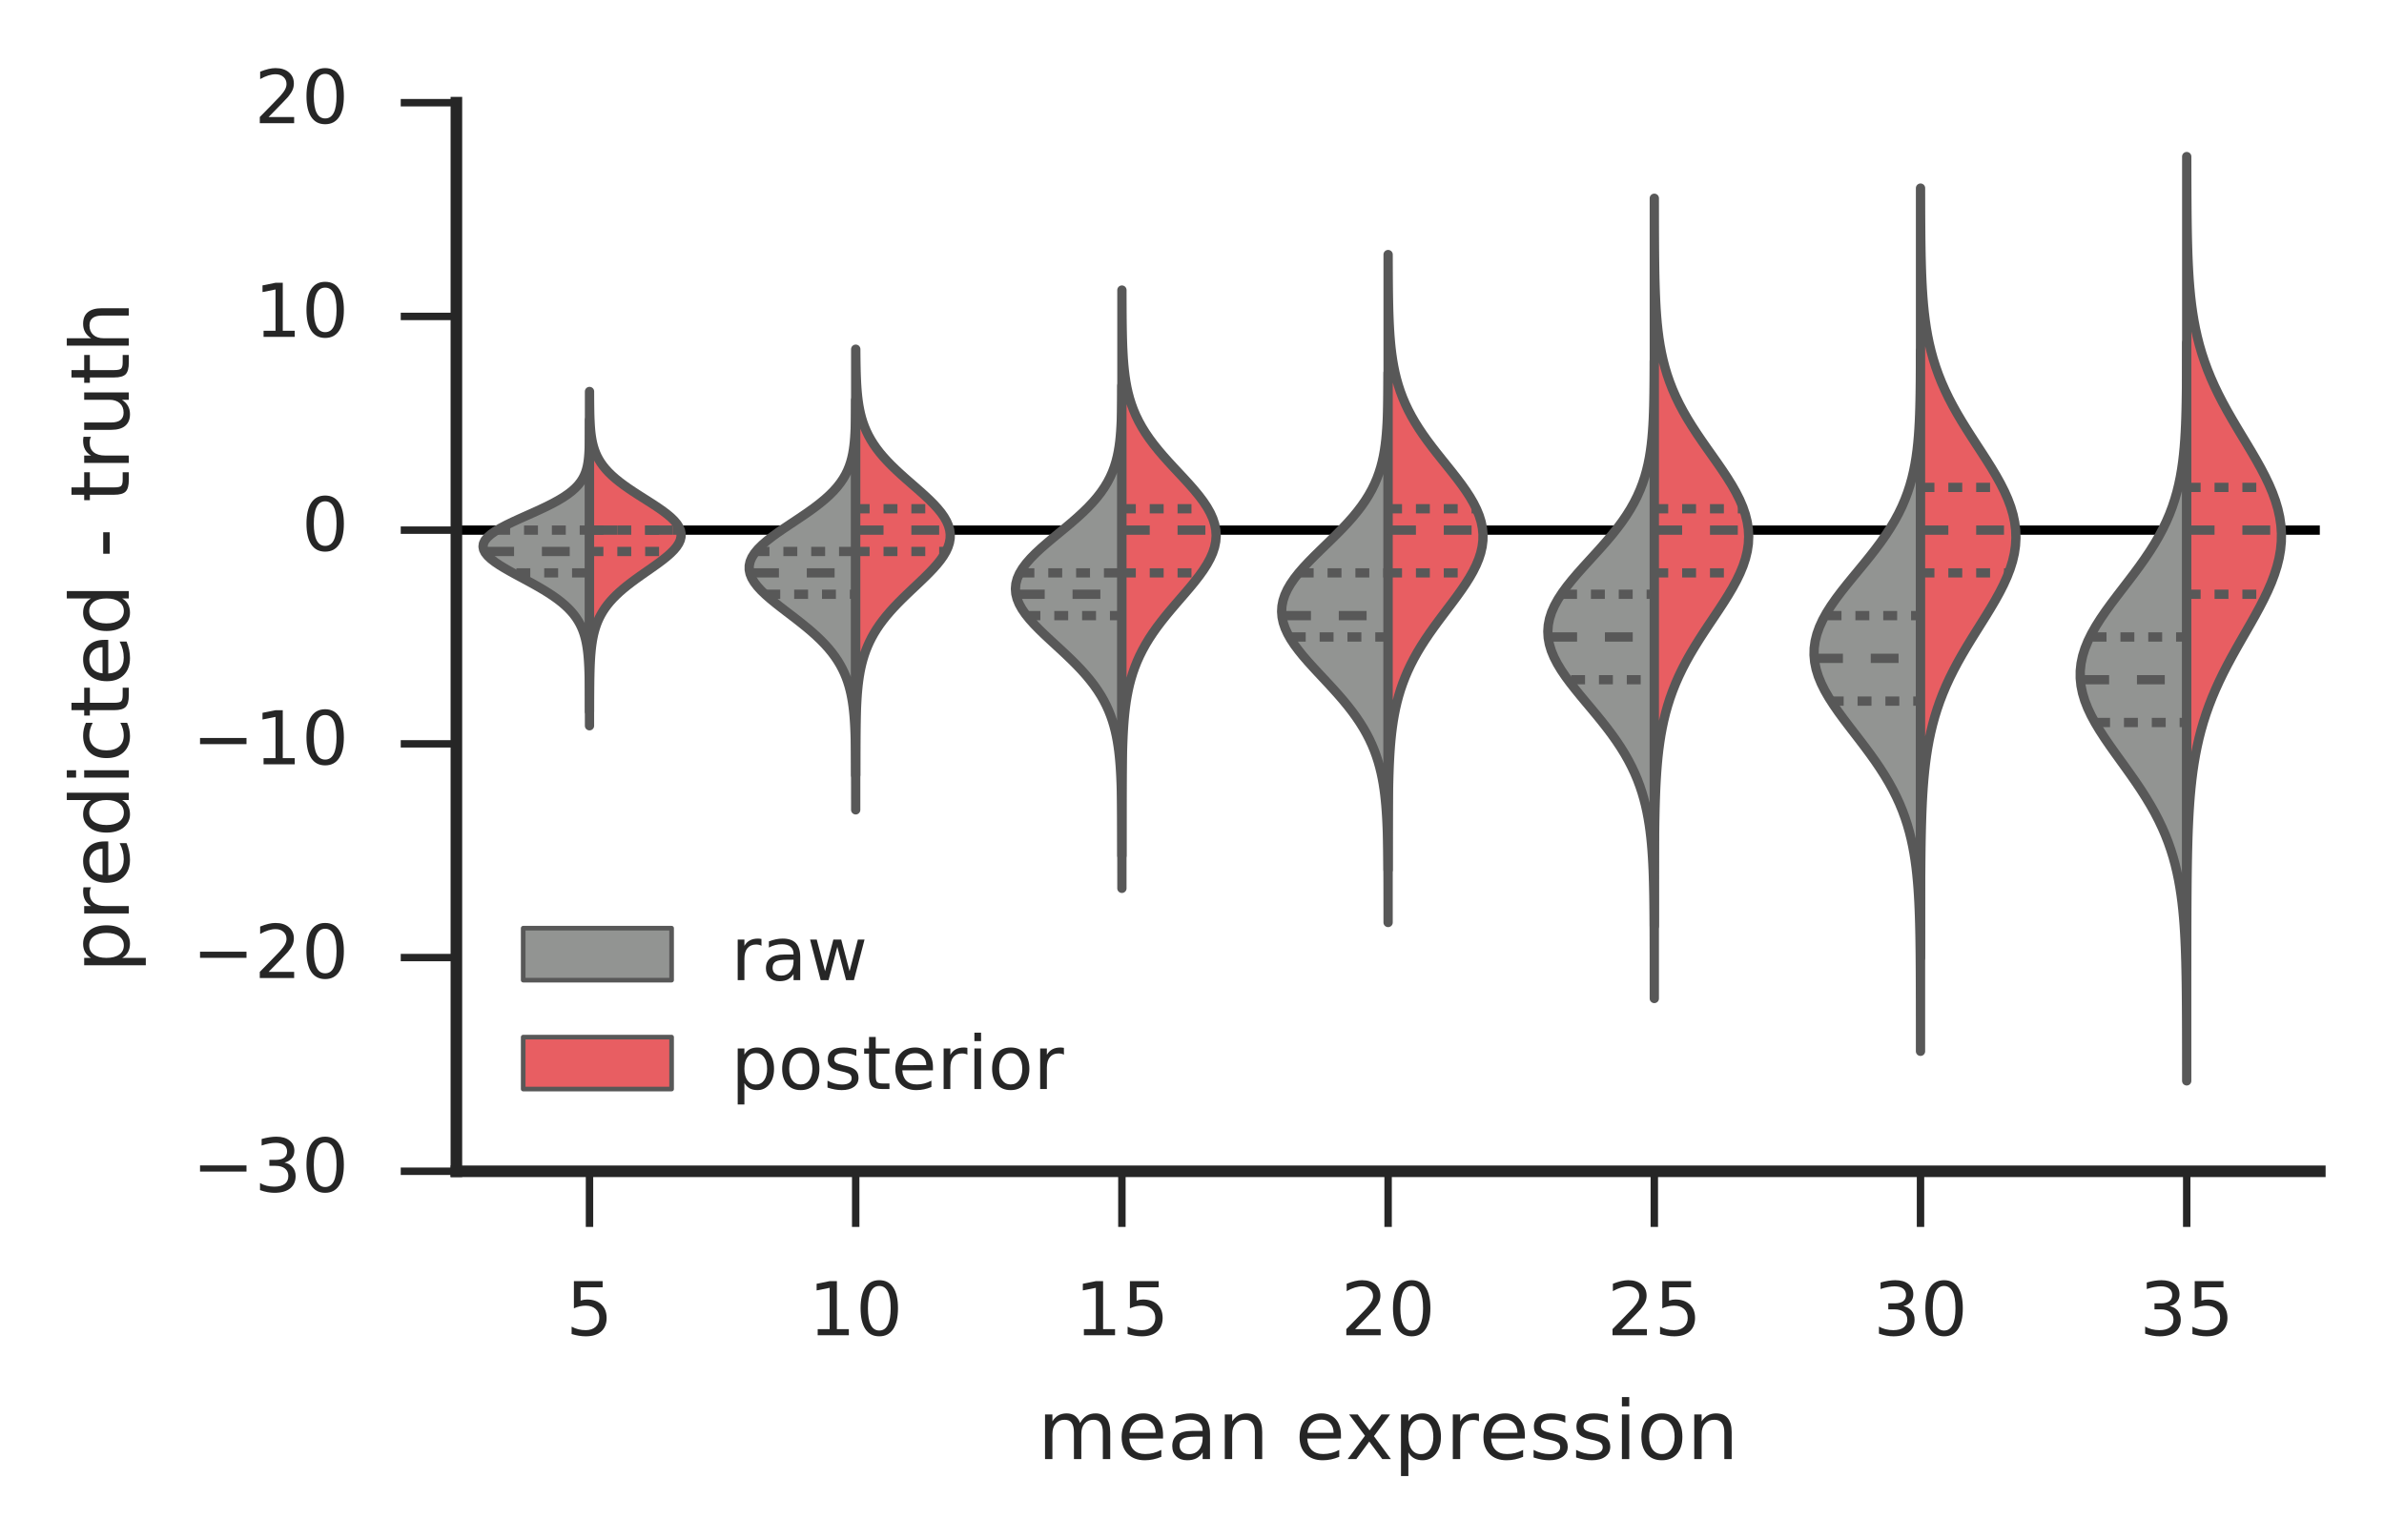 <?xml version="1.0" encoding="utf-8" standalone="no"?>
<!DOCTYPE svg PUBLIC "-//W3C//DTD SVG 1.1//EN"
  "http://www.w3.org/Graphics/SVG/1.1/DTD/svg11.dtd">
<!-- Created with matplotlib (http://matplotlib.org/) -->
<svg height="166pt" version="1.1" viewBox="0 0 257 166" width="257pt" xmlns="http://www.w3.org/2000/svg" xmlns:xlink="http://www.w3.org/1999/xlink">
 <defs>
  <style type="text/css">
*{stroke-linecap:butt;stroke-linejoin:round;stroke-miterlimit:100000;}
  </style>
 </defs>
 <g id="figure_1">
  <g id="patch_1">
   <path d="M 0 166.331 
L 257.281 166.331 
L 257.281 0 
L 0 0 
z
" style="fill:#ffffff;"/>
  </g>
  <g id="axes_1">
   <g id="patch_2">
    <path d="M 49.2 126.271 
L 250.081 126.271 
L 250.081 11.071 
L 49.2 11.071 
z
" style="fill:#ffffff;"/>
   </g>
   <g id="line2d_1">
    <path clip-path="url(#pb5bc0e66ec)" d="M 49.2 57.151 
L 250.081 57.151 
" style="fill:none;stroke:#000000;stroke-linecap:round;"/>
   </g>
   <g id="matplotlib.axis_1">
    <g id="xtick_1">
     <g id="line2d_2">
      <defs>
       <path d="M 0 0 
L 0 6 
" id="m4ec3a7b65f" style="stroke:#262626;stroke-width:0.8;"/>
      </defs>
      <g>
       <use style="fill:#262626;stroke:#262626;stroke-width:0.8;" x="63.549" xlink:href="#m4ec3a7b65f" y="126.271"/>
      </g>
     </g>
     <g id="text_1">
      <!-- 5 -->
      <defs>
       <path d="M 10.797 72.906 
L 49.516 72.906 
L 49.516 64.594 
L 19.828 64.594 
L 19.828 46.734 
Q 21.969 47.469 24.109 47.828 
Q 26.266 48.188 28.422 48.188 
Q 40.625 48.188 47.75 41.5 
Q 54.891 34.812 54.891 23.391 
Q 54.891 11.625 47.562 5.094 
Q 40.234 -1.422 26.906 -1.422 
Q 22.312 -1.422 17.547 -0.641 
Q 12.797 0.141 7.719 1.703 
L 7.719 11.625 
Q 12.109 9.234 16.797 8.062 
Q 21.484 6.891 26.703 6.891 
Q 35.156 6.891 40.078 11.328 
Q 45.016 15.766 45.016 23.391 
Q 45.016 31 40.078 35.438 
Q 35.156 39.891 26.703 39.891 
Q 22.75 39.891 18.812 39.016 
Q 14.891 38.141 10.797 36.281 
z
" id="BitstreamVeraSans-Roman-35"/>
      </defs>
      <g style="fill:#262626;" transform="translate(61.004 143.95)scale(0.08 -0.08)">
       <use xlink:href="#BitstreamVeraSans-Roman-35"/>
      </g>
     </g>
    </g>
    <g id="xtick_2">
     <g id="line2d_3">
      <g>
       <use style="fill:#262626;stroke:#262626;stroke-width:0.8;" x="92.246" xlink:href="#m4ec3a7b65f" y="126.271"/>
      </g>
     </g>
     <g id="text_2">
      <!-- 10 -->
      <defs>
       <path d="M 12.406 8.297 
L 28.516 8.297 
L 28.516 63.922 
L 10.984 60.406 
L 10.984 69.391 
L 28.422 72.906 
L 38.281 72.906 
L 38.281 8.297 
L 54.391 8.297 
L 54.391 0 
L 12.406 0 
z
" id="BitstreamVeraSans-Roman-31"/>
       <path d="M 31.781 66.406 
Q 24.172 66.406 20.328 58.906 
Q 16.5 51.422 16.5 36.375 
Q 16.5 21.391 20.328 13.891 
Q 24.172 6.391 31.781 6.391 
Q 39.453 6.391 43.281 13.891 
Q 47.125 21.391 47.125 36.375 
Q 47.125 51.422 43.281 58.906 
Q 39.453 66.406 31.781 66.406 
M 31.781 74.219 
Q 44.047 74.219 50.516 64.516 
Q 56.984 54.828 56.984 36.375 
Q 56.984 17.969 50.516 8.266 
Q 44.047 -1.422 31.781 -1.422 
Q 19.531 -1.422 13.062 8.266 
Q 6.594 17.969 6.594 36.375 
Q 6.594 54.828 13.062 64.516 
Q 19.531 74.219 31.781 74.219 
" id="BitstreamVeraSans-Roman-30"/>
      </defs>
      <g style="fill:#262626;" transform="translate(87.156 143.95)scale(0.08 -0.08)">
       <use xlink:href="#BitstreamVeraSans-Roman-31"/>
       <use x="63.623" xlink:href="#BitstreamVeraSans-Roman-30"/>
      </g>
     </g>
    </g>
    <g id="xtick_3">
     <g id="line2d_4">
      <g>
       <use style="fill:#262626;stroke:#262626;stroke-width:0.8;" x="120.943" xlink:href="#m4ec3a7b65f" y="126.271"/>
      </g>
     </g>
     <g id="text_3">
      <!-- 15 -->
      <g style="fill:#262626;" transform="translate(115.853 143.95)scale(0.08 -0.08)">
       <use xlink:href="#BitstreamVeraSans-Roman-31"/>
       <use x="63.623" xlink:href="#BitstreamVeraSans-Roman-35"/>
      </g>
     </g>
    </g>
    <g id="xtick_4">
     <g id="line2d_5">
      <g>
       <use style="fill:#262626;stroke:#262626;stroke-width:0.8;" x="149.641" xlink:href="#m4ec3a7b65f" y="126.271"/>
      </g>
     </g>
     <g id="text_4">
      <!-- 20 -->
      <defs>
       <path d="M 19.188 8.297 
L 53.609 8.297 
L 53.609 0 
L 7.328 0 
L 7.328 8.297 
Q 12.938 14.109 22.625 23.891 
Q 32.328 33.688 34.812 36.531 
Q 39.547 41.844 41.422 45.531 
Q 43.312 49.219 43.312 52.781 
Q 43.312 58.594 39.234 62.25 
Q 35.156 65.922 28.609 65.922 
Q 23.969 65.922 18.812 64.312 
Q 13.672 62.703 7.812 59.422 
L 7.812 69.391 
Q 13.766 71.781 18.938 73 
Q 24.125 74.219 28.422 74.219 
Q 39.75 74.219 46.484 68.547 
Q 53.219 62.891 53.219 53.422 
Q 53.219 48.922 51.531 44.891 
Q 49.859 40.875 45.406 35.406 
Q 44.188 33.984 37.641 27.219 
Q 31.109 20.453 19.188 8.297 
" id="BitstreamVeraSans-Roman-32"/>
      </defs>
      <g style="fill:#262626;" transform="translate(144.55 143.95)scale(0.08 -0.08)">
       <use xlink:href="#BitstreamVeraSans-Roman-32"/>
       <use x="63.623" xlink:href="#BitstreamVeraSans-Roman-30"/>
      </g>
     </g>
    </g>
    <g id="xtick_5">
     <g id="line2d_6">
      <g>
       <use style="fill:#262626;stroke:#262626;stroke-width:0.8;" x="178.338" xlink:href="#m4ec3a7b65f" y="126.271"/>
      </g>
     </g>
     <g id="text_5">
      <!-- 25 -->
      <g style="fill:#262626;" transform="translate(173.248 143.95)scale(0.08 -0.08)">
       <use xlink:href="#BitstreamVeraSans-Roman-32"/>
       <use x="63.623" xlink:href="#BitstreamVeraSans-Roman-35"/>
      </g>
     </g>
    </g>
    <g id="xtick_6">
     <g id="line2d_7">
      <g>
       <use style="fill:#262626;stroke:#262626;stroke-width:0.8;" x="207.035" xlink:href="#m4ec3a7b65f" y="126.271"/>
      </g>
     </g>
     <g id="text_6">
      <!-- 30 -->
      <defs>
       <path d="M 40.578 39.312 
Q 47.656 37.797 51.625 33 
Q 55.609 28.219 55.609 21.188 
Q 55.609 10.406 48.188 4.484 
Q 40.766 -1.422 27.094 -1.422 
Q 22.516 -1.422 17.656 -0.516 
Q 12.797 0.391 7.625 2.203 
L 7.625 11.719 
Q 11.719 9.328 16.594 8.109 
Q 21.484 6.891 26.812 6.891 
Q 36.078 6.891 40.938 10.547 
Q 45.797 14.203 45.797 21.188 
Q 45.797 27.641 41.281 31.266 
Q 36.766 34.906 28.719 34.906 
L 20.219 34.906 
L 20.219 43.016 
L 29.109 43.016 
Q 36.375 43.016 40.234 45.922 
Q 44.094 48.828 44.094 54.297 
Q 44.094 59.906 40.109 62.906 
Q 36.141 65.922 28.719 65.922 
Q 24.656 65.922 20.016 65.031 
Q 15.375 64.156 9.812 62.312 
L 9.812 71.094 
Q 15.438 72.656 20.344 73.438 
Q 25.25 74.219 29.594 74.219 
Q 40.828 74.219 47.359 69.109 
Q 53.906 64.016 53.906 55.328 
Q 53.906 49.266 50.438 45.094 
Q 46.969 40.922 40.578 39.312 
" id="BitstreamVeraSans-Roman-33"/>
      </defs>
      <g style="fill:#262626;" transform="translate(201.945 143.95)scale(0.08 -0.08)">
       <use xlink:href="#BitstreamVeraSans-Roman-33"/>
       <use x="63.623" xlink:href="#BitstreamVeraSans-Roman-30"/>
      </g>
     </g>
    </g>
    <g id="xtick_7">
     <g id="line2d_8">
      <g>
       <use style="fill:#262626;stroke:#262626;stroke-width:0.8;" x="235.732" xlink:href="#m4ec3a7b65f" y="126.271"/>
      </g>
     </g>
     <g id="text_7">
      <!-- 35 -->
      <g style="fill:#262626;" transform="translate(230.642 143.95)scale(0.08 -0.08)">
       <use xlink:href="#BitstreamVeraSans-Roman-33"/>
       <use x="63.623" xlink:href="#BitstreamVeraSans-Roman-35"/>
      </g>
     </g>
    </g>
    <g id="text_8">
     <!-- mean expression -->
     <defs>
      <path d="M 41.109 46.297 
Q 39.594 47.172 37.812 47.578 
Q 36.031 48 33.891 48 
Q 26.266 48 22.188 43.047 
Q 18.109 38.094 18.109 28.812 
L 18.109 0 
L 9.078 0 
L 9.078 54.688 
L 18.109 54.688 
L 18.109 46.188 
Q 20.953 51.172 25.484 53.578 
Q 30.031 56 36.531 56 
Q 37.453 56 38.578 55.875 
Q 39.703 55.766 41.062 55.516 
z
" id="BitstreamVeraSans-Roman-72"/>
      <path d="M 54.891 33.016 
L 54.891 0 
L 45.906 0 
L 45.906 32.719 
Q 45.906 40.484 42.875 44.328 
Q 39.844 48.188 33.797 48.188 
Q 26.516 48.188 22.312 43.547 
Q 18.109 38.922 18.109 30.906 
L 18.109 0 
L 9.078 0 
L 9.078 54.688 
L 18.109 54.688 
L 18.109 46.188 
Q 21.344 51.125 25.703 53.562 
Q 30.078 56 35.797 56 
Q 45.219 56 50.047 50.172 
Q 54.891 44.344 54.891 33.016 
" id="BitstreamVeraSans-Roman-6e"/>
      <path id="BitstreamVeraSans-Roman-20"/>
      <path d="M 18.109 8.203 
L 18.109 -20.797 
L 9.078 -20.797 
L 9.078 54.688 
L 18.109 54.688 
L 18.109 46.391 
Q 20.953 51.266 25.266 53.625 
Q 29.594 56 35.594 56 
Q 45.562 56 51.781 48.094 
Q 58.016 40.188 58.016 27.297 
Q 58.016 14.406 51.781 6.484 
Q 45.562 -1.422 35.594 -1.422 
Q 29.594 -1.422 25.266 0.953 
Q 20.953 3.328 18.109 8.203 
M 48.688 27.297 
Q 48.688 37.203 44.609 42.844 
Q 40.531 48.484 33.406 48.484 
Q 26.266 48.484 22.188 42.844 
Q 18.109 37.203 18.109 27.297 
Q 18.109 17.391 22.188 11.75 
Q 26.266 6.109 33.406 6.109 
Q 40.531 6.109 44.609 11.75 
Q 48.688 17.391 48.688 27.297 
" id="BitstreamVeraSans-Roman-70"/>
      <path d="M 30.609 48.391 
Q 23.391 48.391 19.188 42.75 
Q 14.984 37.109 14.984 27.297 
Q 14.984 17.484 19.156 11.844 
Q 23.344 6.203 30.609 6.203 
Q 37.797 6.203 41.984 11.859 
Q 46.188 17.531 46.188 27.297 
Q 46.188 37.016 41.984 42.703 
Q 37.797 48.391 30.609 48.391 
M 30.609 56 
Q 42.328 56 49.016 48.375 
Q 55.719 40.766 55.719 27.297 
Q 55.719 13.875 49.016 6.219 
Q 42.328 -1.422 30.609 -1.422 
Q 18.844 -1.422 12.172 6.219 
Q 5.516 13.875 5.516 27.297 
Q 5.516 40.766 12.172 48.375 
Q 18.844 56 30.609 56 
" id="BitstreamVeraSans-Roman-6f"/>
      <path d="M 9.422 54.688 
L 18.406 54.688 
L 18.406 0 
L 9.422 0 
z
M 9.422 75.984 
L 18.406 75.984 
L 18.406 64.594 
L 9.422 64.594 
z
" id="BitstreamVeraSans-Roman-69"/>
      <path d="M 34.281 27.484 
Q 23.391 27.484 19.188 25 
Q 14.984 22.516 14.984 16.5 
Q 14.984 11.719 18.141 8.906 
Q 21.297 6.109 26.703 6.109 
Q 34.188 6.109 38.703 11.406 
Q 43.219 16.703 43.219 25.484 
L 43.219 27.484 
z
M 52.203 31.203 
L 52.203 0 
L 43.219 0 
L 43.219 8.297 
Q 40.141 3.328 35.547 0.953 
Q 30.953 -1.422 24.312 -1.422 
Q 15.922 -1.422 10.953 3.297 
Q 6 8.016 6 15.922 
Q 6 25.141 12.172 29.828 
Q 18.359 34.516 30.609 34.516 
L 43.219 34.516 
L 43.219 35.406 
Q 43.219 41.609 39.141 45 
Q 35.062 48.391 27.688 48.391 
Q 23 48.391 18.547 47.266 
Q 14.109 46.141 10.016 43.891 
L 10.016 52.203 
Q 14.938 54.109 19.578 55.047 
Q 24.219 56 28.609 56 
Q 40.484 56 46.344 49.844 
Q 52.203 43.703 52.203 31.203 
" id="BitstreamVeraSans-Roman-61"/>
      <path d="M 56.203 29.594 
L 56.203 25.203 
L 14.891 25.203 
Q 15.484 15.922 20.484 11.062 
Q 25.484 6.203 34.422 6.203 
Q 39.594 6.203 44.453 7.469 
Q 49.312 8.734 54.109 11.281 
L 54.109 2.781 
Q 49.266 0.734 44.188 -0.344 
Q 39.109 -1.422 33.891 -1.422 
Q 20.797 -1.422 13.156 6.188 
Q 5.516 13.812 5.516 26.812 
Q 5.516 40.234 12.766 48.109 
Q 20.016 56 32.328 56 
Q 43.359 56 49.781 48.891 
Q 56.203 41.797 56.203 29.594 
M 47.219 32.234 
Q 47.125 39.594 43.094 43.984 
Q 39.062 48.391 32.422 48.391 
Q 24.906 48.391 20.391 44.141 
Q 15.875 39.891 15.188 32.172 
z
" id="BitstreamVeraSans-Roman-65"/>
      <path d="M 44.281 53.078 
L 44.281 44.578 
Q 40.484 46.531 36.375 47.5 
Q 32.281 48.484 27.875 48.484 
Q 21.188 48.484 17.844 46.438 
Q 14.5 44.391 14.5 40.281 
Q 14.5 37.156 16.891 35.375 
Q 19.281 33.594 26.516 31.984 
L 29.594 31.297 
Q 39.156 29.25 43.188 25.516 
Q 47.219 21.781 47.219 15.094 
Q 47.219 7.469 41.188 3.016 
Q 35.156 -1.422 24.609 -1.422 
Q 20.219 -1.422 15.453 -0.562 
Q 10.688 0.297 5.422 2 
L 5.422 11.281 
Q 10.406 8.688 15.234 7.391 
Q 20.062 6.109 24.812 6.109 
Q 31.156 6.109 34.562 8.281 
Q 37.984 10.453 37.984 14.406 
Q 37.984 18.062 35.516 20.016 
Q 33.062 21.969 24.703 23.781 
L 21.578 24.516 
Q 13.234 26.266 9.516 29.906 
Q 5.812 33.547 5.812 39.891 
Q 5.812 47.609 11.281 51.797 
Q 16.75 56 26.812 56 
Q 31.781 56 36.172 55.266 
Q 40.578 54.547 44.281 53.078 
" id="BitstreamVeraSans-Roman-73"/>
      <path d="M 52 44.188 
Q 55.375 50.25 60.062 53.125 
Q 64.75 56 71.094 56 
Q 79.641 56 84.281 50.016 
Q 88.922 44.047 88.922 33.016 
L 88.922 0 
L 79.891 0 
L 79.891 32.719 
Q 79.891 40.578 77.094 44.375 
Q 74.312 48.188 68.609 48.188 
Q 61.625 48.188 57.562 43.547 
Q 53.516 38.922 53.516 30.906 
L 53.516 0 
L 44.484 0 
L 44.484 32.719 
Q 44.484 40.625 41.703 44.406 
Q 38.922 48.188 33.109 48.188 
Q 26.219 48.188 22.156 43.531 
Q 18.109 38.875 18.109 30.906 
L 18.109 0 
L 9.078 0 
L 9.078 54.688 
L 18.109 54.688 
L 18.109 46.188 
Q 21.188 51.219 25.484 53.609 
Q 29.781 56 35.688 56 
Q 41.656 56 45.828 52.969 
Q 50 49.953 52 44.188 
" id="BitstreamVeraSans-Roman-6d"/>
      <path d="M 54.891 54.688 
L 35.109 28.078 
L 55.906 0 
L 45.312 0 
L 29.391 21.484 
L 13.484 0 
L 2.875 0 
L 24.125 28.609 
L 4.688 54.688 
L 15.281 54.688 
L 29.781 35.203 
L 44.281 54.688 
z
" id="BitstreamVeraSans-Roman-78"/>
     </defs>
     <g style="fill:#262626;" transform="translate(111.858 157.3)scale(0.088 -0.088)">
      <use xlink:href="#BitstreamVeraSans-Roman-6d"/>
      <use x="97.412" xlink:href="#BitstreamVeraSans-Roman-65"/>
      <use x="158.936" xlink:href="#BitstreamVeraSans-Roman-61"/>
      <use x="220.215" xlink:href="#BitstreamVeraSans-Roman-6e"/>
      <use x="283.594" xlink:href="#BitstreamVeraSans-Roman-20"/>
      <use x="315.381" xlink:href="#BitstreamVeraSans-Roman-65"/>
      <use x="376.889" xlink:href="#BitstreamVeraSans-Roman-78"/>
      <use x="436.068" xlink:href="#BitstreamVeraSans-Roman-70"/>
      <use x="499.545" xlink:href="#BitstreamVeraSans-Roman-72"/>
      <use x="540.627" xlink:href="#BitstreamVeraSans-Roman-65"/>
      <use x="602.15" xlink:href="#BitstreamVeraSans-Roman-73"/>
      <use x="654.25" xlink:href="#BitstreamVeraSans-Roman-73"/>
      <use x="706.35" xlink:href="#BitstreamVeraSans-Roman-69"/>
      <use x="734.133" xlink:href="#BitstreamVeraSans-Roman-6f"/>
      <use x="795.314" xlink:href="#BitstreamVeraSans-Roman-6e"/>
     </g>
    </g>
   </g>
   <g id="matplotlib.axis_2">
    <g id="ytick_1">
     <g id="line2d_9">
      <defs>
       <path d="M 0 0 
L -6 0 
" id="m9f3f537927" style="stroke:#262626;stroke-width:0.8;"/>
      </defs>
      <g>
       <use style="fill:#262626;stroke:#262626;stroke-width:0.8;" x="49.2" xlink:href="#m9f3f537927" y="126.271"/>
      </g>
     </g>
     <g id="text_9">
      <!-- −30 -->
      <defs>
       <path d="M 10.594 35.5 
L 73.188 35.5 
L 73.188 27.203 
L 10.594 27.203 
z
" id="BitstreamVeraSans-Roman-2212"/>
      </defs>
      <g style="fill:#262626;" transform="translate(20.717 128.479)scale(0.08 -0.08)">
       <use xlink:href="#BitstreamVeraSans-Roman-2212"/>
       <use x="83.789" xlink:href="#BitstreamVeraSans-Roman-33"/>
       <use x="147.412" xlink:href="#BitstreamVeraSans-Roman-30"/>
      </g>
     </g>
    </g>
    <g id="ytick_2">
     <g id="line2d_10">
      <g>
       <use style="fill:#262626;stroke:#262626;stroke-width:0.8;" x="49.2" xlink:href="#m9f3f537927" y="103.231"/>
      </g>
     </g>
     <g id="text_10">
      <!-- −20 -->
      <g style="fill:#262626;" transform="translate(20.717 105.439)scale(0.08 -0.08)">
       <use xlink:href="#BitstreamVeraSans-Roman-2212"/>
       <use x="83.789" xlink:href="#BitstreamVeraSans-Roman-32"/>
       <use x="147.412" xlink:href="#BitstreamVeraSans-Roman-30"/>
      </g>
     </g>
    </g>
    <g id="ytick_3">
     <g id="line2d_11">
      <g>
       <use style="fill:#262626;stroke:#262626;stroke-width:0.8;" x="49.2" xlink:href="#m9f3f537927" y="80.191"/>
      </g>
     </g>
     <g id="text_11">
      <!-- −10 -->
      <g style="fill:#262626;" transform="translate(20.717 82.399)scale(0.08 -0.08)">
       <use xlink:href="#BitstreamVeraSans-Roman-2212"/>
       <use x="83.789" xlink:href="#BitstreamVeraSans-Roman-31"/>
       <use x="147.412" xlink:href="#BitstreamVeraSans-Roman-30"/>
      </g>
     </g>
    </g>
    <g id="ytick_4">
     <g id="line2d_12">
      <g>
       <use style="fill:#262626;stroke:#262626;stroke-width:0.8;" x="49.2" xlink:href="#m9f3f537927" y="57.151"/>
      </g>
     </g>
     <g id="text_12">
      <!-- 0 -->
      <g style="fill:#262626;" transform="translate(32.511 59.359)scale(0.08 -0.08)">
       <use xlink:href="#BitstreamVeraSans-Roman-30"/>
      </g>
     </g>
    </g>
    <g id="ytick_5">
     <g id="line2d_13">
      <g>
       <use style="fill:#262626;stroke:#262626;stroke-width:0.8;" x="49.2" xlink:href="#m9f3f537927" y="34.111"/>
      </g>
     </g>
     <g id="text_13">
      <!-- 10 -->
      <g style="fill:#262626;" transform="translate(27.421 36.319)scale(0.08 -0.08)">
       <use xlink:href="#BitstreamVeraSans-Roman-31"/>
       <use x="63.623" xlink:href="#BitstreamVeraSans-Roman-30"/>
      </g>
     </g>
    </g>
    <g id="ytick_6">
     <g id="line2d_14">
      <g>
       <use style="fill:#262626;stroke:#262626;stroke-width:0.8;" x="49.2" xlink:href="#m9f3f537927" y="11.071"/>
      </g>
     </g>
     <g id="text_14">
      <!-- 20 -->
      <g style="fill:#262626;" transform="translate(27.421 13.279)scale(0.08 -0.08)">
       <use xlink:href="#BitstreamVeraSans-Roman-32"/>
       <use x="63.623" xlink:href="#BitstreamVeraSans-Roman-30"/>
      </g>
     </g>
    </g>
    <g id="text_15">
     <!-- predicted - truth -->
     <defs>
      <path d="M 18.312 70.219 
L 18.312 54.688 
L 36.812 54.688 
L 36.812 47.703 
L 18.312 47.703 
L 18.312 18.016 
Q 18.312 11.328 20.141 9.422 
Q 21.969 7.516 27.594 7.516 
L 36.812 7.516 
L 36.812 0 
L 27.594 0 
Q 17.188 0 13.234 3.875 
Q 9.281 7.766 9.281 18.016 
L 9.281 47.703 
L 2.688 47.703 
L 2.688 54.688 
L 9.281 54.688 
L 9.281 70.219 
z
" id="BitstreamVeraSans-Roman-74"/>
      <path d="M 54.891 33.016 
L 54.891 0 
L 45.906 0 
L 45.906 32.719 
Q 45.906 40.484 42.875 44.328 
Q 39.844 48.188 33.797 48.188 
Q 26.516 48.188 22.312 43.547 
Q 18.109 38.922 18.109 30.906 
L 18.109 0 
L 9.078 0 
L 9.078 75.984 
L 18.109 75.984 
L 18.109 46.188 
Q 21.344 51.125 25.703 53.562 
Q 30.078 56 35.797 56 
Q 45.219 56 50.047 50.172 
Q 54.891 44.344 54.891 33.016 
" id="BitstreamVeraSans-Roman-68"/>
      <path d="M 8.5 21.578 
L 8.5 54.688 
L 17.484 54.688 
L 17.484 21.922 
Q 17.484 14.156 20.5 10.266 
Q 23.531 6.391 29.594 6.391 
Q 36.859 6.391 41.078 11.031 
Q 45.312 15.672 45.312 23.688 
L 45.312 54.688 
L 54.297 54.688 
L 54.297 0 
L 45.312 0 
L 45.312 8.406 
Q 42.047 3.422 37.719 1 
Q 33.406 -1.422 27.688 -1.422 
Q 18.266 -1.422 13.375 4.438 
Q 8.5 10.297 8.5 21.578 
" id="BitstreamVeraSans-Roman-75"/>
      <path d="M 4.891 31.391 
L 31.203 31.391 
L 31.203 23.391 
L 4.891 23.391 
z
" id="BitstreamVeraSans-Roman-2d"/>
      <path d="M 48.781 52.594 
L 48.781 44.188 
Q 44.969 46.297 41.141 47.344 
Q 37.312 48.391 33.406 48.391 
Q 24.656 48.391 19.812 42.844 
Q 14.984 37.312 14.984 27.297 
Q 14.984 17.281 19.812 11.734 
Q 24.656 6.203 33.406 6.203 
Q 37.312 6.203 41.141 7.25 
Q 44.969 8.297 48.781 10.406 
L 48.781 2.094 
Q 45.016 0.344 40.984 -0.531 
Q 36.969 -1.422 32.422 -1.422 
Q 20.062 -1.422 12.781 6.344 
Q 5.516 14.109 5.516 27.297 
Q 5.516 40.672 12.859 48.328 
Q 20.219 56 33.016 56 
Q 37.156 56 41.109 55.141 
Q 45.062 54.297 48.781 52.594 
" id="BitstreamVeraSans-Roman-63"/>
      <path d="M 45.406 46.391 
L 45.406 75.984 
L 54.391 75.984 
L 54.391 0 
L 45.406 0 
L 45.406 8.203 
Q 42.578 3.328 38.25 0.953 
Q 33.938 -1.422 27.875 -1.422 
Q 17.969 -1.422 11.734 6.484 
Q 5.516 14.406 5.516 27.297 
Q 5.516 40.188 11.734 48.094 
Q 17.969 56 27.875 56 
Q 33.938 56 38.25 53.625 
Q 42.578 51.266 45.406 46.391 
M 14.797 27.297 
Q 14.797 17.391 18.875 11.75 
Q 22.953 6.109 30.078 6.109 
Q 37.203 6.109 41.297 11.75 
Q 45.406 17.391 45.406 27.297 
Q 45.406 37.203 41.297 42.844 
Q 37.203 48.484 30.078 48.484 
Q 22.953 48.484 18.875 42.844 
Q 14.797 37.203 14.797 27.297 
" id="BitstreamVeraSans-Roman-64"/>
     </defs>
     <g style="fill:#262626;" transform="translate(13.887 104.86)rotate(-90.0)scale(0.088 -0.088)">
      <use xlink:href="#BitstreamVeraSans-Roman-70"/>
      <use x="63.477" xlink:href="#BitstreamVeraSans-Roman-72"/>
      <use x="104.559" xlink:href="#BitstreamVeraSans-Roman-65"/>
      <use x="166.082" xlink:href="#BitstreamVeraSans-Roman-64"/>
      <use x="229.559" xlink:href="#BitstreamVeraSans-Roman-69"/>
      <use x="257.342" xlink:href="#BitstreamVeraSans-Roman-63"/>
      <use x="312.322" xlink:href="#BitstreamVeraSans-Roman-74"/>
      <use x="351.531" xlink:href="#BitstreamVeraSans-Roman-65"/>
      <use x="413.055" xlink:href="#BitstreamVeraSans-Roman-64"/>
      <use x="476.531" xlink:href="#BitstreamVeraSans-Roman-20"/>
      <use x="508.318" xlink:href="#BitstreamVeraSans-Roman-2d"/>
      <use x="544.402" xlink:href="#BitstreamVeraSans-Roman-20"/>
      <use x="576.189" xlink:href="#BitstreamVeraSans-Roman-74"/>
      <use x="615.398" xlink:href="#BitstreamVeraSans-Roman-72"/>
      <use x="656.512" xlink:href="#BitstreamVeraSans-Roman-75"/>
      <use x="719.891" xlink:href="#BitstreamVeraSans-Roman-74"/>
      <use x="759.1" xlink:href="#BitstreamVeraSans-Roman-68"/>
     </g>
    </g>
   </g>
   <g id="PolyCollection_1">
    <defs>
     <path d="M 63.549 -88.089 
L 63.549 -88.089 
L 63.549 -88.422 
L 63.548 -88.755 
L 63.548 -89.088 
L 63.548 -89.421 
L 63.547 -89.754 
L 63.547 -90.087 
L 63.546 -90.42 
L 63.545 -90.753 
L 63.544 -91.086 
L 63.542 -91.419 
L 63.54 -91.752 
L 63.537 -92.085 
L 63.533 -92.418 
L 63.529 -92.751 
L 63.523 -93.084 
L 63.516 -93.417 
L 63.507 -93.75 
L 63.496 -94.083 
L 63.483 -94.416 
L 63.466 -94.749 
L 63.446 -95.082 
L 63.422 -95.415 
L 63.392 -95.748 
L 63.356 -96.081 
L 63.313 -96.414 
L 63.261 -96.747 
L 63.199 -97.08 
L 63.126 -97.412 
L 63.039 -97.745 
L 62.936 -98.078 
L 62.816 -98.411 
L 62.675 -98.744 
L 62.512 -99.077 
L 62.324 -99.41 
L 62.108 -99.743 
L 61.861 -100.076 
L 61.581 -100.409 
L 61.266 -100.742 
L 60.914 -101.075 
L 60.524 -101.408 
L 60.096 -101.741 
L 59.629 -102.074 
L 59.126 -102.407 
L 58.589 -102.74 
L 58.022 -103.073 
L 57.431 -103.406 
L 56.822 -103.739 
L 56.204 -104.072 
L 55.587 -104.405 
L 54.981 -104.738 
L 54.4 -105.071 
L 53.855 -105.404 
L 53.36 -105.737 
L 52.929 -106.07 
L 52.573 -106.403 
L 52.305 -106.736 
L 52.135 -107.068 
L 52.07 -107.401 
L 52.116 -107.734 
L 52.274 -108.067 
L 52.543 -108.4 
L 52.918 -108.733 
L 53.391 -109.066 
L 53.951 -109.399 
L 54.582 -109.732 
L 55.269 -110.065 
L 55.993 -110.398 
L 56.737 -110.731 
L 57.483 -111.064 
L 58.214 -111.397 
L 58.916 -111.73 
L 59.576 -112.063 
L 60.185 -112.396 
L 60.737 -112.729 
L 61.228 -113.062 
L 61.658 -113.395 
L 62.027 -113.728 
L 62.34 -114.061 
L 62.6 -114.394 
L 62.813 -114.727 
L 62.985 -115.06 
L 63.122 -115.393 
L 63.23 -115.726 
L 63.313 -116.059 
L 63.376 -116.392 
L 63.424 -116.724 
L 63.459 -117.057 
L 63.485 -117.39 
L 63.504 -117.723 
L 63.518 -118.056 
L 63.528 -118.389 
L 63.534 -118.722 
L 63.539 -119.055 
L 63.542 -119.388 
L 63.545 -119.721 
L 63.546 -120.054 
L 63.547 -120.387 
L 63.548 -120.72 
L 63.548 -121.053 
L 63.549 -121.053 
L 63.549 -121.053 
L 63.549 -120.72 
L 63.549 -120.387 
L 63.549 -120.054 
L 63.549 -119.721 
L 63.549 -119.388 
L 63.549 -119.055 
L 63.549 -118.722 
L 63.549 -118.389 
L 63.549 -118.056 
L 63.549 -117.723 
L 63.549 -117.39 
L 63.549 -117.057 
L 63.549 -116.724 
L 63.549 -116.392 
L 63.549 -116.059 
L 63.549 -115.726 
L 63.549 -115.393 
L 63.549 -115.06 
L 63.549 -114.727 
L 63.549 -114.394 
L 63.549 -114.061 
L 63.549 -113.728 
L 63.549 -113.395 
L 63.549 -113.062 
L 63.549 -112.729 
L 63.549 -112.396 
L 63.549 -112.063 
L 63.549 -111.73 
L 63.549 -111.397 
L 63.549 -111.064 
L 63.549 -110.731 
L 63.549 -110.398 
L 63.549 -110.065 
L 63.549 -109.732 
L 63.549 -109.399 
L 63.549 -109.066 
L 63.549 -108.733 
L 63.549 -108.4 
L 63.549 -108.067 
L 63.549 -107.734 
L 63.549 -107.401 
L 63.549 -107.068 
L 63.549 -106.736 
L 63.549 -106.403 
L 63.549 -106.07 
L 63.549 -105.737 
L 63.549 -105.404 
L 63.549 -105.071 
L 63.549 -104.738 
L 63.549 -104.405 
L 63.549 -104.072 
L 63.549 -103.739 
L 63.549 -103.406 
L 63.549 -103.073 
L 63.549 -102.74 
L 63.549 -102.407 
L 63.549 -102.074 
L 63.549 -101.741 
L 63.549 -101.408 
L 63.549 -101.075 
L 63.549 -100.742 
L 63.549 -100.409 
L 63.549 -100.076 
L 63.549 -99.743 
L 63.549 -99.41 
L 63.549 -99.077 
L 63.549 -98.744 
L 63.549 -98.411 
L 63.549 -98.078 
L 63.549 -97.745 
L 63.549 -97.412 
L 63.549 -97.08 
L 63.549 -96.747 
L 63.549 -96.414 
L 63.549 -96.081 
L 63.549 -95.748 
L 63.549 -95.415 
L 63.549 -95.082 
L 63.549 -94.749 
L 63.549 -94.416 
L 63.549 -94.083 
L 63.549 -93.75 
L 63.549 -93.417 
L 63.549 -93.084 
L 63.549 -92.751 
L 63.549 -92.418 
L 63.549 -92.085 
L 63.549 -91.752 
L 63.549 -91.419 
L 63.549 -91.086 
L 63.549 -90.753 
L 63.549 -90.42 
L 63.549 -90.087 
L 63.549 -89.754 
L 63.549 -89.421 
L 63.549 -89.088 
L 63.549 -88.755 
L 63.549 -88.422 
L 63.549 -88.089 
z
" id="mf3220c000e" style="stroke:#585858;"/>
    </defs>
    <g clip-path="url(#pb5bc0e66ec)">
     <use style="fill:#929492;stroke:#585858;" x="0.0" xlink:href="#mf3220c000e" y="166.331"/>
    </g>
   </g>
   <g id="PolyCollection_2">
    <defs>
     <path d="M 63.551 -89.624 
L 63.549 -89.624 
L 63.549 -89.972 
L 63.549 -90.321 
L 63.549 -90.669 
L 63.549 -91.018 
L 63.549 -91.366 
L 63.549 -91.715 
L 63.549 -92.063 
L 63.549 -92.412 
L 63.549 -92.76 
L 63.549 -93.109 
L 63.549 -93.457 
L 63.549 -93.806 
L 63.549 -94.154 
L 63.549 -94.503 
L 63.549 -94.851 
L 63.549 -95.2 
L 63.549 -95.548 
L 63.549 -95.897 
L 63.549 -96.246 
L 63.549 -96.594 
L 63.549 -96.943 
L 63.549 -97.291 
L 63.549 -97.64 
L 63.549 -97.988 
L 63.549 -98.337 
L 63.549 -98.685 
L 63.549 -99.034 
L 63.549 -99.382 
L 63.549 -99.731 
L 63.549 -100.079 
L 63.549 -100.428 
L 63.549 -100.776 
L 63.549 -101.125 
L 63.549 -101.473 
L 63.549 -101.822 
L 63.549 -102.17 
L 63.549 -102.519 
L 63.549 -102.867 
L 63.549 -103.216 
L 63.549 -103.564 
L 63.549 -103.913 
L 63.549 -104.261 
L 63.549 -104.61 
L 63.549 -104.958 
L 63.549 -105.307 
L 63.549 -105.655 
L 63.549 -106.004 
L 63.549 -106.352 
L 63.549 -106.701 
L 63.549 -107.05 
L 63.549 -107.398 
L 63.549 -107.747 
L 63.549 -108.095 
L 63.549 -108.444 
L 63.549 -108.792 
L 63.549 -109.141 
L 63.549 -109.489 
L 63.549 -109.838 
L 63.549 -110.186 
L 63.549 -110.535 
L 63.549 -110.883 
L 63.549 -111.232 
L 63.549 -111.58 
L 63.549 -111.929 
L 63.549 -112.277 
L 63.549 -112.626 
L 63.549 -112.974 
L 63.549 -113.323 
L 63.549 -113.671 
L 63.549 -114.02 
L 63.549 -114.368 
L 63.549 -114.717 
L 63.549 -115.065 
L 63.549 -115.414 
L 63.549 -115.762 
L 63.549 -116.111 
L 63.549 -116.459 
L 63.549 -116.808 
L 63.549 -117.156 
L 63.549 -117.505 
L 63.549 -117.854 
L 63.549 -118.202 
L 63.549 -118.551 
L 63.549 -118.899 
L 63.549 -119.248 
L 63.549 -119.596 
L 63.549 -119.945 
L 63.549 -120.293 
L 63.549 -120.642 
L 63.549 -120.99 
L 63.549 -121.339 
L 63.549 -121.687 
L 63.549 -122.036 
L 63.549 -122.384 
L 63.549 -122.733 
L 63.549 -123.081 
L 63.549 -123.43 
L 63.549 -123.778 
L 63.549 -124.127 
L 63.552 -124.127 
L 63.552 -124.127 
L 63.553 -123.778 
L 63.555 -123.43 
L 63.557 -123.081 
L 63.56 -122.733 
L 63.564 -122.384 
L 63.57 -122.036 
L 63.577 -121.687 
L 63.587 -121.339 
L 63.601 -120.99 
L 63.618 -120.642 
L 63.64 -120.293 
L 63.669 -119.945 
L 63.706 -119.596 
L 63.753 -119.248 
L 63.811 -118.899 
L 63.883 -118.551 
L 63.972 -118.202 
L 64.08 -117.854 
L 64.21 -117.505 
L 64.365 -117.156 
L 64.549 -116.808 
L 64.763 -116.459 
L 65.011 -116.111 
L 65.294 -115.762 
L 65.615 -115.414 
L 65.973 -115.065 
L 66.369 -114.717 
L 66.801 -114.368 
L 67.266 -114.02 
L 67.761 -113.671 
L 68.28 -113.323 
L 68.817 -112.974 
L 69.365 -112.626 
L 69.915 -112.277 
L 70.456 -111.929 
L 70.98 -111.58 
L 71.476 -111.232 
L 71.934 -110.883 
L 72.344 -110.535 
L 72.698 -110.186 
L 72.989 -109.838 
L 73.209 -109.489 
L 73.355 -109.141 
L 73.424 -108.792 
L 73.416 -108.444 
L 73.331 -108.095 
L 73.172 -107.747 
L 72.945 -107.398 
L 72.655 -107.05 
L 72.309 -106.701 
L 71.915 -106.352 
L 71.483 -106.004 
L 71.021 -105.655 
L 70.538 -105.307 
L 70.042 -104.958 
L 69.542 -104.61 
L 69.045 -104.261 
L 68.557 -103.913 
L 68.085 -103.564 
L 67.633 -103.216 
L 67.204 -102.867 
L 66.802 -102.519 
L 66.428 -102.17 
L 66.083 -101.822 
L 65.768 -101.473 
L 65.482 -101.125 
L 65.225 -100.776 
L 64.995 -100.428 
L 64.791 -100.079 
L 64.61 -99.731 
L 64.452 -99.382 
L 64.314 -99.034 
L 64.195 -98.685 
L 64.092 -98.337 
L 64.003 -97.988 
L 63.928 -97.64 
L 63.863 -97.291 
L 63.809 -96.943 
L 63.763 -96.594 
L 63.725 -96.246 
L 63.693 -95.897 
L 63.666 -95.548 
L 63.644 -95.2 
L 63.625 -94.851 
L 63.61 -94.503 
L 63.598 -94.154 
L 63.588 -93.806 
L 63.58 -93.457 
L 63.573 -93.109 
L 63.568 -92.76 
L 63.564 -92.412 
L 63.561 -92.063 
L 63.558 -91.715 
L 63.556 -91.366 
L 63.554 -91.018 
L 63.553 -90.669 
L 63.552 -90.321 
L 63.551 -89.972 
L 63.551 -89.624 
z
" id="mb4444564ae" style="stroke:#585858;"/>
    </defs>
    <g clip-path="url(#pb5bc0e66ec)">
     <use style="fill:#e85e62;stroke:#585858;" x="0.0" xlink:href="#mb4444564ae" y="166.331"/>
    </g>
   </g>
   <g id="PolyCollection_3">
    <defs>
     <path d="M 92.246 -79.025 
L 92.246 -79.025 
L 92.246 -79.472 
L 92.246 -79.918 
L 92.245 -80.364 
L 92.245 -80.81 
L 92.244 -81.257 
L 92.244 -81.703 
L 92.243 -82.149 
L 92.242 -82.595 
L 92.241 -83.042 
L 92.239 -83.488 
L 92.237 -83.934 
L 92.234 -84.381 
L 92.23 -84.827 
L 92.225 -85.273 
L 92.219 -85.719 
L 92.211 -86.166 
L 92.201 -86.612 
L 92.188 -87.058 
L 92.172 -87.504 
L 92.152 -87.951 
L 92.128 -88.397 
L 92.098 -88.843 
L 92.062 -89.289 
L 92.018 -89.736 
L 91.966 -90.182 
L 91.903 -90.628 
L 91.828 -91.074 
L 91.74 -91.521 
L 91.636 -91.967 
L 91.516 -92.413 
L 91.376 -92.859 
L 91.215 -93.306 
L 91.03 -93.752 
L 90.819 -94.198 
L 90.581 -94.644 
L 90.313 -95.091 
L 90.014 -95.537 
L 89.682 -95.983 
L 89.316 -96.43 
L 88.916 -96.876 
L 88.482 -97.322 
L 88.016 -97.768 
L 87.518 -98.215 
L 86.993 -98.661 
L 86.444 -99.107 
L 85.877 -99.553 
L 85.297 -100 
L 84.713 -100.446 
L 84.133 -100.892 
L 83.566 -101.338 
L 83.024 -101.785 
L 82.515 -102.231 
L 82.052 -102.677 
L 81.646 -103.123 
L 81.306 -103.57 
L 81.041 -104.016 
L 80.859 -104.462 
L 80.767 -104.908 
L 80.769 -105.355 
L 80.866 -105.801 
L 81.058 -106.247 
L 81.341 -106.693 
L 81.71 -107.14 
L 82.158 -107.586 
L 82.674 -108.032 
L 83.247 -108.479 
L 83.864 -108.925 
L 84.514 -109.371 
L 85.181 -109.817 
L 85.853 -110.264 
L 86.518 -110.71 
L 87.164 -111.156 
L 87.783 -111.602 
L 88.366 -112.049 
L 88.907 -112.495 
L 89.402 -112.941 
L 89.849 -113.387 
L 90.246 -113.834 
L 90.595 -114.28 
L 90.897 -114.726 
L 91.155 -115.172 
L 91.373 -115.619 
L 91.555 -116.065 
L 91.704 -116.511 
L 91.826 -116.957 
L 91.924 -117.404 
L 92.001 -117.85 
L 92.062 -118.296 
L 92.109 -118.742 
L 92.145 -119.189 
L 92.172 -119.635 
L 92.193 -120.081 
L 92.208 -120.528 
L 92.219 -120.974 
L 92.227 -121.42 
L 92.233 -121.866 
L 92.237 -122.313 
L 92.24 -122.759 
L 92.242 -123.205 
L 92.246 -123.205 
L 92.246 -123.205 
L 92.246 -122.759 
L 92.246 -122.313 
L 92.246 -121.866 
L 92.246 -121.42 
L 92.246 -120.974 
L 92.246 -120.528 
L 92.246 -120.081 
L 92.246 -119.635 
L 92.246 -119.189 
L 92.246 -118.742 
L 92.246 -118.296 
L 92.246 -117.85 
L 92.246 -117.404 
L 92.246 -116.957 
L 92.246 -116.511 
L 92.246 -116.065 
L 92.246 -115.619 
L 92.246 -115.172 
L 92.246 -114.726 
L 92.246 -114.28 
L 92.246 -113.834 
L 92.246 -113.387 
L 92.246 -112.941 
L 92.246 -112.495 
L 92.246 -112.049 
L 92.246 -111.602 
L 92.246 -111.156 
L 92.246 -110.71 
L 92.246 -110.264 
L 92.246 -109.817 
L 92.246 -109.371 
L 92.246 -108.925 
L 92.246 -108.479 
L 92.246 -108.032 
L 92.246 -107.586 
L 92.246 -107.14 
L 92.246 -106.693 
L 92.246 -106.247 
L 92.246 -105.801 
L 92.246 -105.355 
L 92.246 -104.908 
L 92.246 -104.462 
L 92.246 -104.016 
L 92.246 -103.57 
L 92.246 -103.123 
L 92.246 -102.677 
L 92.246 -102.231 
L 92.246 -101.785 
L 92.246 -101.338 
L 92.246 -100.892 
L 92.246 -100.446 
L 92.246 -100 
L 92.246 -99.553 
L 92.246 -99.107 
L 92.246 -98.661 
L 92.246 -98.215 
L 92.246 -97.768 
L 92.246 -97.322 
L 92.246 -96.876 
L 92.246 -96.43 
L 92.246 -95.983 
L 92.246 -95.537 
L 92.246 -95.091 
L 92.246 -94.644 
L 92.246 -94.198 
L 92.246 -93.752 
L 92.246 -93.306 
L 92.246 -92.859 
L 92.246 -92.413 
L 92.246 -91.967 
L 92.246 -91.521 
L 92.246 -91.074 
L 92.246 -90.628 
L 92.246 -90.182 
L 92.246 -89.736 
L 92.246 -89.289 
L 92.246 -88.843 
L 92.246 -88.397 
L 92.246 -87.951 
L 92.246 -87.504 
L 92.246 -87.058 
L 92.246 -86.612 
L 92.246 -86.166 
L 92.246 -85.719 
L 92.246 -85.273 
L 92.246 -84.827 
L 92.246 -84.381 
L 92.246 -83.934 
L 92.246 -83.488 
L 92.246 -83.042 
L 92.246 -82.595 
L 92.246 -82.149 
L 92.246 -81.703 
L 92.246 -81.257 
L 92.246 -80.81 
L 92.246 -80.364 
L 92.246 -79.918 
L 92.246 -79.472 
L 92.246 -79.025 
z
" id="mcf84e6b62c" style="stroke:#585858;"/>
    </defs>
    <g clip-path="url(#pb5bc0e66ec)">
     <use style="fill:#929492;stroke:#585858;" x="0.0" xlink:href="#mcf84e6b62c" y="166.331"/>
    </g>
   </g>
   <g id="PolyCollection_4">
    <defs>
     <path d="M 92.248 -82.763 
L 92.246 -82.763 
L 92.246 -83.227 
L 92.246 -83.69 
L 92.246 -84.154 
L 92.246 -84.618 
L 92.246 -85.082 
L 92.246 -85.546 
L 92.246 -86.01 
L 92.246 -86.474 
L 92.246 -86.937 
L 92.246 -87.401 
L 92.246 -87.865 
L 92.246 -88.329 
L 92.246 -88.793 
L 92.246 -89.257 
L 92.246 -89.72 
L 92.246 -90.184 
L 92.246 -90.648 
L 92.246 -91.112 
L 92.246 -91.576 
L 92.246 -92.04 
L 92.246 -92.504 
L 92.246 -92.967 
L 92.246 -93.431 
L 92.246 -93.895 
L 92.246 -94.359 
L 92.246 -94.823 
L 92.246 -95.287 
L 92.246 -95.75 
L 92.246 -96.214 
L 92.246 -96.678 
L 92.246 -97.142 
L 92.246 -97.606 
L 92.246 -98.07 
L 92.246 -98.534 
L 92.246 -98.997 
L 92.246 -99.461 
L 92.246 -99.925 
L 92.246 -100.389 
L 92.246 -100.853 
L 92.246 -101.317 
L 92.246 -101.781 
L 92.246 -102.244 
L 92.246 -102.708 
L 92.246 -103.172 
L 92.246 -103.636 
L 92.246 -104.1 
L 92.246 -104.564 
L 92.246 -105.027 
L 92.246 -105.491 
L 92.246 -105.955 
L 92.246 -106.419 
L 92.246 -106.883 
L 92.246 -107.347 
L 92.246 -107.811 
L 92.246 -108.274 
L 92.246 -108.738 
L 92.246 -109.202 
L 92.246 -109.666 
L 92.246 -110.13 
L 92.246 -110.594 
L 92.246 -111.058 
L 92.246 -111.521 
L 92.246 -111.985 
L 92.246 -112.449 
L 92.246 -112.913 
L 92.246 -113.377 
L 92.246 -113.841 
L 92.246 -114.304 
L 92.246 -114.768 
L 92.246 -115.232 
L 92.246 -115.696 
L 92.246 -116.16 
L 92.246 -116.624 
L 92.246 -117.088 
L 92.246 -117.551 
L 92.246 -118.015 
L 92.246 -118.479 
L 92.246 -118.943 
L 92.246 -119.407 
L 92.246 -119.871 
L 92.246 -120.334 
L 92.246 -120.798 
L 92.246 -121.262 
L 92.246 -121.726 
L 92.246 -122.19 
L 92.246 -122.654 
L 92.246 -123.118 
L 92.246 -123.581 
L 92.246 -124.045 
L 92.246 -124.509 
L 92.246 -124.973 
L 92.246 -125.437 
L 92.246 -125.901 
L 92.246 -126.365 
L 92.246 -126.828 
L 92.246 -127.292 
L 92.246 -127.756 
L 92.246 -128.22 
L 92.246 -128.684 
L 92.255 -128.684 
L 92.255 -128.684 
L 92.258 -128.22 
L 92.263 -127.756 
L 92.269 -127.292 
L 92.277 -126.828 
L 92.287 -126.365 
L 92.301 -125.901 
L 92.319 -125.437 
L 92.341 -124.973 
L 92.37 -124.509 
L 92.407 -124.045 
L 92.452 -123.581 
L 92.509 -123.118 
L 92.578 -122.654 
L 92.662 -122.19 
L 92.763 -121.726 
L 92.883 -121.262 
L 93.026 -120.798 
L 93.194 -120.334 
L 93.388 -119.871 
L 93.612 -119.407 
L 93.867 -118.943 
L 94.154 -118.479 
L 94.476 -118.015 
L 94.831 -117.551 
L 95.22 -117.088 
L 95.642 -116.624 
L 96.093 -116.16 
L 96.572 -115.696 
L 97.072 -115.232 
L 97.59 -114.768 
L 98.119 -114.304 
L 98.651 -113.841 
L 99.179 -113.377 
L 99.694 -112.913 
L 100.188 -112.449 
L 100.652 -111.985 
L 101.077 -111.521 
L 101.456 -111.058 
L 101.781 -110.594 
L 102.046 -110.13 
L 102.246 -109.666 
L 102.378 -109.202 
L 102.438 -108.738 
L 102.427 -108.274 
L 102.346 -107.811 
L 102.197 -107.347 
L 101.984 -106.883 
L 101.711 -106.419 
L 101.385 -105.955 
L 101.013 -105.491 
L 100.601 -105.027 
L 100.159 -104.564 
L 99.693 -104.1 
L 99.211 -103.636 
L 98.722 -103.172 
L 98.23 -102.708 
L 97.743 -102.244 
L 97.267 -101.781 
L 96.805 -101.317 
L 96.363 -100.853 
L 95.943 -100.389 
L 95.547 -99.925 
L 95.178 -99.461 
L 94.835 -98.997 
L 94.521 -98.534 
L 94.234 -98.07 
L 93.974 -97.606 
L 93.74 -97.142 
L 93.531 -96.678 
L 93.345 -96.214 
L 93.181 -95.75 
L 93.038 -95.287 
L 92.913 -94.823 
L 92.805 -94.359 
L 92.712 -93.895 
L 92.633 -93.431 
L 92.565 -92.967 
L 92.508 -92.504 
L 92.46 -92.04 
L 92.42 -91.576 
L 92.387 -91.112 
L 92.36 -90.648 
L 92.337 -90.184 
L 92.319 -89.72 
L 92.304 -89.257 
L 92.292 -88.793 
L 92.282 -88.329 
L 92.274 -87.865 
L 92.268 -87.401 
L 92.263 -86.937 
L 92.259 -86.474 
L 92.256 -86.01 
L 92.254 -85.546 
L 92.252 -85.082 
L 92.251 -84.618 
L 92.25 -84.154 
L 92.249 -83.69 
L 92.248 -83.227 
L 92.248 -82.763 
z
" id="m4adfc09f8a" style="stroke:#585858;"/>
    </defs>
    <g clip-path="url(#pb5bc0e66ec)">
     <use style="fill:#e85e62;stroke:#585858;" x="0.0" xlink:href="#m4adfc09f8a" y="166.331"/>
    </g>
   </g>
   <g id="PolyCollection_5">
    <defs>
     <path d="M 120.943 -70.562 
L 120.943 -70.562 
L 120.943 -71.11 
L 120.943 -71.657 
L 120.943 -72.204 
L 120.942 -72.752 
L 120.942 -73.299 
L 120.941 -73.847 
L 120.941 -74.394 
L 120.94 -74.941 
L 120.939 -75.489 
L 120.938 -76.036 
L 120.936 -76.584 
L 120.934 -77.131 
L 120.931 -77.679 
L 120.927 -78.226 
L 120.922 -78.773 
L 120.916 -79.321 
L 120.909 -79.868 
L 120.899 -80.416 
L 120.887 -80.963 
L 120.872 -81.51 
L 120.853 -82.058 
L 120.83 -82.605 
L 120.802 -83.153 
L 120.767 -83.7 
L 120.724 -84.248 
L 120.673 -84.795 
L 120.612 -85.342 
L 120.538 -85.89 
L 120.451 -86.437 
L 120.348 -86.985 
L 120.227 -87.532 
L 120.085 -88.079 
L 119.921 -88.627 
L 119.731 -89.174 
L 119.514 -89.722 
L 119.267 -90.269 
L 118.988 -90.817 
L 118.675 -91.364 
L 118.326 -91.911 
L 117.942 -92.459 
L 117.521 -93.006 
L 117.065 -93.554 
L 116.575 -94.101 
L 116.054 -94.648 
L 115.506 -95.196 
L 114.936 -95.743 
L 114.351 -96.291 
L 113.757 -96.838 
L 113.163 -97.386 
L 112.578 -97.933 
L 112.014 -98.48 
L 111.481 -99.028 
L 110.989 -99.575 
L 110.549 -100.123 
L 110.173 -100.67 
L 109.869 -101.217 
L 109.645 -101.765 
L 109.509 -102.312 
L 109.465 -102.86 
L 109.514 -103.407 
L 109.659 -103.955 
L 109.896 -104.502 
L 110.221 -105.049 
L 110.627 -105.597 
L 111.105 -106.144 
L 111.645 -106.692 
L 112.235 -107.239 
L 112.862 -107.786 
L 113.514 -108.334 
L 114.177 -108.881 
L 114.84 -109.429 
L 115.49 -109.976 
L 116.118 -110.524 
L 116.716 -111.071 
L 117.276 -111.618 
L 117.793 -112.166 
L 118.265 -112.713 
L 118.689 -113.261 
L 119.065 -113.808 
L 119.394 -114.355 
L 119.679 -114.903 
L 119.922 -115.45 
L 120.127 -115.998 
L 120.297 -116.545 
L 120.438 -117.093 
L 120.552 -117.64 
L 120.643 -118.187 
L 120.716 -118.735 
L 120.772 -119.282 
L 120.816 -119.83 
L 120.85 -120.377 
L 120.876 -120.924 
L 120.895 -121.472 
L 120.909 -122.019 
L 120.919 -122.567 
L 120.926 -123.114 
L 120.932 -123.662 
L 120.935 -124.209 
L 120.938 -124.756 
L 120.943 -124.756 
L 120.943 -124.756 
L 120.943 -124.209 
L 120.943 -123.662 
L 120.943 -123.114 
L 120.943 -122.567 
L 120.943 -122.019 
L 120.943 -121.472 
L 120.943 -120.924 
L 120.943 -120.377 
L 120.943 -119.83 
L 120.943 -119.282 
L 120.943 -118.735 
L 120.943 -118.187 
L 120.943 -117.64 
L 120.943 -117.093 
L 120.943 -116.545 
L 120.943 -115.998 
L 120.943 -115.45 
L 120.943 -114.903 
L 120.943 -114.355 
L 120.943 -113.808 
L 120.943 -113.261 
L 120.943 -112.713 
L 120.943 -112.166 
L 120.943 -111.618 
L 120.943 -111.071 
L 120.943 -110.524 
L 120.943 -109.976 
L 120.943 -109.429 
L 120.943 -108.881 
L 120.943 -108.334 
L 120.943 -107.786 
L 120.943 -107.239 
L 120.943 -106.692 
L 120.943 -106.144 
L 120.943 -105.597 
L 120.943 -105.049 
L 120.943 -104.502 
L 120.943 -103.955 
L 120.943 -103.407 
L 120.943 -102.86 
L 120.943 -102.312 
L 120.943 -101.765 
L 120.943 -101.217 
L 120.943 -100.67 
L 120.943 -100.123 
L 120.943 -99.575 
L 120.943 -99.028 
L 120.943 -98.48 
L 120.943 -97.933 
L 120.943 -97.386 
L 120.943 -96.838 
L 120.943 -96.291 
L 120.943 -95.743 
L 120.943 -95.196 
L 120.943 -94.648 
L 120.943 -94.101 
L 120.943 -93.554 
L 120.943 -93.006 
L 120.943 -92.459 
L 120.943 -91.911 
L 120.943 -91.364 
L 120.943 -90.817 
L 120.943 -90.269 
L 120.943 -89.722 
L 120.943 -89.174 
L 120.943 -88.627 
L 120.943 -88.079 
L 120.943 -87.532 
L 120.943 -86.985 
L 120.943 -86.437 
L 120.943 -85.89 
L 120.943 -85.342 
L 120.943 -84.795 
L 120.943 -84.248 
L 120.943 -83.7 
L 120.943 -83.153 
L 120.943 -82.605 
L 120.943 -82.058 
L 120.943 -81.51 
L 120.943 -80.963 
L 120.943 -80.416 
L 120.943 -79.868 
L 120.943 -79.321 
L 120.943 -78.773 
L 120.943 -78.226 
L 120.943 -77.679 
L 120.943 -77.131 
L 120.943 -76.584 
L 120.943 -76.036 
L 120.943 -75.489 
L 120.943 -74.941 
L 120.943 -74.394 
L 120.943 -73.847 
L 120.943 -73.299 
L 120.943 -72.752 
L 120.943 -72.204 
L 120.943 -71.657 
L 120.943 -71.11 
L 120.943 -70.562 
z
" id="ma063317efa" style="stroke:#585858;"/>
    </defs>
    <g clip-path="url(#pb5bc0e66ec)">
     <use style="fill:#929492;stroke:#585858;" x="0.0" xlink:href="#ma063317efa" y="166.331"/>
    </g>
   </g>
   <g id="PolyCollection_6">
    <defs>
     <path d="M 120.944 -74.084 
L 120.943 -74.084 
L 120.943 -74.699 
L 120.943 -75.315 
L 120.943 -75.931 
L 120.943 -76.547 
L 120.943 -77.163 
L 120.943 -77.779 
L 120.943 -78.395 
L 120.943 -79.011 
L 120.943 -79.627 
L 120.943 -80.243 
L 120.943 -80.859 
L 120.943 -81.475 
L 120.943 -82.09 
L 120.943 -82.706 
L 120.943 -83.322 
L 120.943 -83.938 
L 120.943 -84.554 
L 120.943 -85.17 
L 120.943 -85.786 
L 120.943 -86.402 
L 120.943 -87.018 
L 120.943 -87.634 
L 120.943 -88.25 
L 120.943 -88.865 
L 120.943 -89.481 
L 120.943 -90.097 
L 120.943 -90.713 
L 120.943 -91.329 
L 120.943 -91.945 
L 120.943 -92.561 
L 120.943 -93.177 
L 120.943 -93.793 
L 120.943 -94.409 
L 120.943 -95.025 
L 120.943 -95.641 
L 120.943 -96.256 
L 120.943 -96.872 
L 120.943 -97.488 
L 120.943 -98.104 
L 120.943 -98.72 
L 120.943 -99.336 
L 120.943 -99.952 
L 120.943 -100.568 
L 120.943 -101.184 
L 120.943 -101.8 
L 120.943 -102.416 
L 120.943 -103.031 
L 120.943 -103.647 
L 120.943 -104.263 
L 120.943 -104.879 
L 120.943 -105.495 
L 120.943 -106.111 
L 120.943 -106.727 
L 120.943 -107.343 
L 120.943 -107.959 
L 120.943 -108.575 
L 120.943 -109.191 
L 120.943 -109.807 
L 120.943 -110.422 
L 120.943 -111.038 
L 120.943 -111.654 
L 120.943 -112.27 
L 120.943 -112.886 
L 120.943 -113.502 
L 120.943 -114.118 
L 120.943 -114.734 
L 120.943 -115.35 
L 120.943 -115.966 
L 120.943 -116.582 
L 120.943 -117.197 
L 120.943 -117.813 
L 120.943 -118.429 
L 120.943 -119.045 
L 120.943 -119.661 
L 120.943 -120.277 
L 120.943 -120.893 
L 120.943 -121.509 
L 120.943 -122.125 
L 120.943 -122.741 
L 120.943 -123.357 
L 120.943 -123.973 
L 120.943 -124.588 
L 120.943 -125.204 
L 120.943 -125.82 
L 120.943 -126.436 
L 120.943 -127.052 
L 120.943 -127.668 
L 120.943 -128.284 
L 120.943 -128.9 
L 120.943 -129.516 
L 120.943 -130.132 
L 120.943 -130.748 
L 120.943 -131.363 
L 120.943 -131.979 
L 120.943 -132.595 
L 120.943 -133.211 
L 120.943 -133.827 
L 120.943 -134.443 
L 120.943 -135.059 
L 120.946 -135.059 
L 120.946 -135.059 
L 120.947 -134.443 
L 120.949 -133.827 
L 120.952 -133.211 
L 120.955 -132.595 
L 120.96 -131.979 
L 120.967 -131.363 
L 120.976 -130.748 
L 120.989 -130.132 
L 121.005 -129.516 
L 121.027 -128.9 
L 121.056 -128.284 
L 121.092 -127.668 
L 121.139 -127.052 
L 121.199 -126.436 
L 121.273 -125.82 
L 121.365 -125.204 
L 121.477 -124.588 
L 121.614 -123.973 
L 121.778 -123.357 
L 121.972 -122.741 
L 122.199 -122.125 
L 122.462 -121.509 
L 122.764 -120.893 
L 123.105 -120.277 
L 123.486 -119.661 
L 123.908 -119.045 
L 124.367 -118.429 
L 124.861 -117.813 
L 125.385 -117.197 
L 125.934 -116.582 
L 126.5 -115.966 
L 127.074 -115.35 
L 127.648 -114.734 
L 128.21 -114.118 
L 128.749 -113.502 
L 129.256 -112.886 
L 129.718 -112.27 
L 130.127 -111.654 
L 130.473 -111.038 
L 130.749 -110.422 
L 130.948 -109.807 
L 131.067 -109.191 
L 131.104 -108.575 
L 131.058 -107.959 
L 130.932 -107.343 
L 130.73 -106.727 
L 130.456 -106.111 
L 130.119 -105.495 
L 129.726 -104.879 
L 129.285 -104.263 
L 128.808 -103.647 
L 128.303 -103.031 
L 127.78 -102.416 
L 127.248 -101.8 
L 126.716 -101.184 
L 126.191 -100.568 
L 125.681 -99.952 
L 125.191 -99.336 
L 124.725 -98.72 
L 124.288 -98.104 
L 123.881 -97.488 
L 123.507 -96.872 
L 123.166 -96.256 
L 122.858 -95.641 
L 122.582 -95.025 
L 122.337 -94.409 
L 122.121 -93.793 
L 121.933 -93.177 
L 121.769 -92.561 
L 121.629 -91.945 
L 121.509 -91.329 
L 121.407 -90.713 
L 121.321 -90.097 
L 121.25 -89.481 
L 121.19 -88.865 
L 121.141 -88.25 
L 121.101 -87.634 
L 121.068 -87.018 
L 121.042 -86.402 
L 121.02 -85.786 
L 121.003 -85.17 
L 120.99 -84.554 
L 120.979 -83.938 
L 120.971 -83.322 
L 120.964 -82.706 
L 120.959 -82.09 
L 120.955 -81.475 
L 120.952 -80.859 
L 120.95 -80.243 
L 120.948 -79.627 
L 120.947 -79.011 
L 120.946 -78.395 
L 120.945 -77.779 
L 120.945 -77.163 
L 120.944 -76.547 
L 120.944 -75.931 
L 120.944 -75.315 
L 120.944 -74.699 
L 120.944 -74.084 
z
" id="m35e925a622" style="stroke:#585858;"/>
    </defs>
    <g clip-path="url(#pb5bc0e66ec)">
     <use style="fill:#e85e62;stroke:#585858;" x="0.0" xlink:href="#m35e925a622" y="166.331"/>
    </g>
   </g>
   <g id="PolyCollection_7">
    <defs>
     <path d="M 149.641 -66.88 
L 149.64 -66.88 
L 149.639 -67.479 
L 149.639 -68.078 
L 149.638 -68.676 
L 149.637 -69.275 
L 149.636 -69.873 
L 149.635 -70.472 
L 149.633 -71.07 
L 149.631 -71.669 
L 149.628 -72.267 
L 149.624 -72.866 
L 149.618 -73.464 
L 149.612 -74.063 
L 149.604 -74.661 
L 149.593 -75.26 
L 149.58 -75.858 
L 149.564 -76.457 
L 149.544 -77.055 
L 149.519 -77.654 
L 149.488 -78.252 
L 149.45 -78.851 
L 149.405 -79.449 
L 149.35 -80.048 
L 149.285 -80.646 
L 149.207 -81.245 
L 149.115 -81.843 
L 149.006 -82.442 
L 148.88 -83.041 
L 148.733 -83.639 
L 148.564 -84.238 
L 148.371 -84.836 
L 148.151 -85.435 
L 147.903 -86.033 
L 147.626 -86.632 
L 147.318 -87.23 
L 146.978 -87.829 
L 146.605 -88.427 
L 146.201 -89.026 
L 145.766 -89.624 
L 145.301 -90.223 
L 144.809 -90.821 
L 144.293 -91.42 
L 143.758 -92.018 
L 143.209 -92.617 
L 142.651 -93.215 
L 142.091 -93.814 
L 141.537 -94.412 
L 140.997 -95.011 
L 140.48 -95.609 
L 139.995 -96.208 
L 139.549 -96.807 
L 139.153 -97.405 
L 138.814 -98.004 
L 138.54 -98.602 
L 138.336 -99.201 
L 138.209 -99.799 
L 138.162 -100.398 
L 138.196 -100.996 
L 138.313 -101.595 
L 138.51 -102.193 
L 138.785 -102.792 
L 139.132 -103.39 
L 139.546 -103.989 
L 140.018 -104.587 
L 140.539 -105.186 
L 141.099 -105.784 
L 141.689 -106.383 
L 142.298 -106.981 
L 142.915 -107.58 
L 143.531 -108.178 
L 144.137 -108.777 
L 144.724 -109.375 
L 145.286 -109.974 
L 145.817 -110.572 
L 146.312 -111.171 
L 146.769 -111.77 
L 147.184 -112.368 
L 147.558 -112.967 
L 147.891 -113.565 
L 148.184 -114.164 
L 148.439 -114.762 
L 148.659 -115.361 
L 148.846 -115.959 
L 149.003 -116.558 
L 149.134 -117.156 
L 149.242 -117.755 
L 149.329 -118.353 
L 149.4 -118.952 
L 149.457 -119.55 
L 149.501 -120.149 
L 149.536 -120.747 
L 149.563 -121.346 
L 149.584 -121.944 
L 149.599 -122.543 
L 149.611 -123.141 
L 149.619 -123.74 
L 149.625 -124.338 
L 149.63 -124.937 
L 149.633 -125.535 
L 149.635 -126.134 
L 149.641 -126.134 
L 149.641 -126.134 
L 149.641 -125.535 
L 149.641 -124.937 
L 149.641 -124.338 
L 149.641 -123.74 
L 149.641 -123.141 
L 149.641 -122.543 
L 149.641 -121.944 
L 149.641 -121.346 
L 149.641 -120.747 
L 149.641 -120.149 
L 149.641 -119.55 
L 149.641 -118.952 
L 149.641 -118.353 
L 149.641 -117.755 
L 149.641 -117.156 
L 149.641 -116.558 
L 149.641 -115.959 
L 149.641 -115.361 
L 149.641 -114.762 
L 149.641 -114.164 
L 149.641 -113.565 
L 149.641 -112.967 
L 149.641 -112.368 
L 149.641 -111.77 
L 149.641 -111.171 
L 149.641 -110.572 
L 149.641 -109.974 
L 149.641 -109.375 
L 149.641 -108.777 
L 149.641 -108.178 
L 149.641 -107.58 
L 149.641 -106.981 
L 149.641 -106.383 
L 149.641 -105.784 
L 149.641 -105.186 
L 149.641 -104.587 
L 149.641 -103.989 
L 149.641 -103.39 
L 149.641 -102.792 
L 149.641 -102.193 
L 149.641 -101.595 
L 149.641 -100.996 
L 149.641 -100.398 
L 149.641 -99.799 
L 149.641 -99.201 
L 149.641 -98.602 
L 149.641 -98.004 
L 149.641 -97.405 
L 149.641 -96.807 
L 149.641 -96.208 
L 149.641 -95.609 
L 149.641 -95.011 
L 149.641 -94.412 
L 149.641 -93.814 
L 149.641 -93.215 
L 149.641 -92.617 
L 149.641 -92.018 
L 149.641 -91.42 
L 149.641 -90.821 
L 149.641 -90.223 
L 149.641 -89.624 
L 149.641 -89.026 
L 149.641 -88.427 
L 149.641 -87.829 
L 149.641 -87.23 
L 149.641 -86.632 
L 149.641 -86.033 
L 149.641 -85.435 
L 149.641 -84.836 
L 149.641 -84.238 
L 149.641 -83.639 
L 149.641 -83.041 
L 149.641 -82.442 
L 149.641 -81.843 
L 149.641 -81.245 
L 149.641 -80.646 
L 149.641 -80.048 
L 149.641 -79.449 
L 149.641 -78.851 
L 149.641 -78.252 
L 149.641 -77.654 
L 149.641 -77.055 
L 149.641 -76.457 
L 149.641 -75.858 
L 149.641 -75.26 
L 149.641 -74.661 
L 149.641 -74.063 
L 149.641 -73.464 
L 149.641 -72.866 
L 149.641 -72.267 
L 149.641 -71.669 
L 149.641 -71.07 
L 149.641 -70.472 
L 149.641 -69.873 
L 149.641 -69.275 
L 149.641 -68.676 
L 149.641 -68.078 
L 149.641 -67.479 
L 149.641 -66.88 
z
" id="m4e4b4d1dff" style="stroke:#585858;"/>
    </defs>
    <g clip-path="url(#pb5bc0e66ec)">
     <use style="fill:#929492;stroke:#585858;" x="0.0" xlink:href="#m4e4b4d1dff" y="166.331"/>
    </g>
   </g>
   <g id="PolyCollection_8">
    <defs>
     <path d="M 149.642 -72.558 
L 149.641 -72.558 
L 149.641 -73.228 
L 149.641 -73.898 
L 149.641 -74.568 
L 149.641 -75.238 
L 149.641 -75.908 
L 149.641 -76.578 
L 149.641 -77.248 
L 149.641 -77.918 
L 149.641 -78.588 
L 149.641 -79.258 
L 149.641 -79.928 
L 149.641 -80.598 
L 149.641 -81.268 
L 149.641 -81.938 
L 149.641 -82.608 
L 149.641 -83.278 
L 149.641 -83.948 
L 149.641 -84.618 
L 149.641 -85.288 
L 149.641 -85.958 
L 149.641 -86.628 
L 149.641 -87.298 
L 149.641 -87.968 
L 149.641 -88.638 
L 149.641 -89.308 
L 149.641 -89.978 
L 149.641 -90.648 
L 149.641 -91.318 
L 149.641 -91.988 
L 149.641 -92.658 
L 149.641 -93.328 
L 149.641 -93.998 
L 149.641 -94.668 
L 149.641 -95.338 
L 149.641 -96.008 
L 149.641 -96.678 
L 149.641 -97.348 
L 149.641 -98.018 
L 149.641 -98.688 
L 149.641 -99.358 
L 149.641 -100.028 
L 149.641 -100.698 
L 149.641 -101.368 
L 149.641 -102.038 
L 149.641 -102.708 
L 149.641 -103.378 
L 149.641 -104.048 
L 149.641 -104.718 
L 149.641 -105.388 
L 149.641 -106.058 
L 149.641 -106.728 
L 149.641 -107.398 
L 149.641 -108.068 
L 149.641 -108.738 
L 149.641 -109.408 
L 149.641 -110.078 
L 149.641 -110.748 
L 149.641 -111.418 
L 149.641 -112.088 
L 149.641 -112.758 
L 149.641 -113.428 
L 149.641 -114.098 
L 149.641 -114.768 
L 149.641 -115.438 
L 149.641 -116.108 
L 149.641 -116.778 
L 149.641 -117.448 
L 149.641 -118.118 
L 149.641 -118.788 
L 149.641 -119.458 
L 149.641 -120.128 
L 149.641 -120.798 
L 149.641 -121.468 
L 149.641 -122.138 
L 149.641 -122.808 
L 149.641 -123.478 
L 149.641 -124.148 
L 149.641 -124.818 
L 149.641 -125.488 
L 149.641 -126.158 
L 149.641 -126.828 
L 149.641 -127.498 
L 149.641 -128.168 
L 149.641 -128.838 
L 149.641 -129.508 
L 149.641 -130.178 
L 149.641 -130.848 
L 149.641 -131.518 
L 149.641 -132.188 
L 149.641 -132.858 
L 149.641 -133.528 
L 149.641 -134.198 
L 149.641 -134.868 
L 149.641 -135.538 
L 149.641 -136.208 
L 149.641 -136.878 
L 149.641 -137.548 
L 149.641 -138.218 
L 149.641 -138.888 
L 149.644 -138.888 
L 149.644 -138.888 
L 149.646 -138.218 
L 149.648 -137.548 
L 149.651 -136.878 
L 149.655 -136.208 
L 149.661 -135.538 
L 149.668 -134.868 
L 149.678 -134.198 
L 149.691 -133.528 
L 149.707 -132.858 
L 149.729 -132.188 
L 149.756 -131.518 
L 149.79 -130.848 
L 149.833 -130.178 
L 149.887 -129.508 
L 149.952 -128.838 
L 150.033 -128.168 
L 150.13 -127.498 
L 150.246 -126.828 
L 150.384 -126.158 
L 150.547 -125.488 
L 150.737 -124.818 
L 150.955 -124.148 
L 151.206 -123.478 
L 151.489 -122.808 
L 151.807 -122.138 
L 152.159 -121.468 
L 152.546 -120.798 
L 152.966 -120.128 
L 153.417 -119.458 
L 153.897 -118.788 
L 154.4 -118.118 
L 154.922 -117.448 
L 155.456 -116.778 
L 155.994 -116.108 
L 156.53 -115.438 
L 157.054 -114.768 
L 157.557 -114.098 
L 158.03 -113.428 
L 158.465 -112.758 
L 158.854 -112.088 
L 159.188 -111.418 
L 159.461 -110.748 
L 159.668 -110.078 
L 159.804 -109.408 
L 159.869 -108.738 
L 159.86 -108.068 
L 159.778 -107.398 
L 159.626 -106.728 
L 159.408 -106.058 
L 159.129 -105.388 
L 158.795 -104.718 
L 158.412 -104.048 
L 157.989 -103.378 
L 157.533 -102.708 
L 157.054 -102.038 
L 156.557 -101.368 
L 156.052 -100.698 
L 155.546 -100.028 
L 155.045 -99.358 
L 154.555 -98.688 
L 154.081 -98.018 
L 153.628 -97.348 
L 153.198 -96.678 
L 152.795 -96.008 
L 152.42 -95.338 
L 152.075 -94.668 
L 151.759 -93.998 
L 151.473 -93.328 
L 151.216 -92.658 
L 150.986 -91.988 
L 150.783 -91.318 
L 150.605 -90.648 
L 150.449 -89.978 
L 150.315 -89.308 
L 150.199 -88.638 
L 150.101 -87.968 
L 150.017 -87.298 
L 149.947 -86.628 
L 149.888 -85.958 
L 149.84 -85.288 
L 149.8 -84.618 
L 149.767 -83.948 
L 149.741 -83.278 
L 149.719 -82.608 
L 149.702 -81.938 
L 149.688 -81.268 
L 149.677 -80.598 
L 149.669 -79.928 
L 149.662 -79.258 
L 149.657 -78.588 
L 149.653 -77.918 
L 149.65 -77.248 
L 149.647 -76.578 
L 149.646 -75.908 
L 149.644 -75.238 
L 149.643 -74.568 
L 149.642 -73.898 
L 149.642 -73.228 
L 149.642 -72.558 
z
" id="mfa642384ef" style="stroke:#585858;"/>
    </defs>
    <g clip-path="url(#pb5bc0e66ec)">
     <use style="fill:#e85e62;stroke:#585858;" x="0.0" xlink:href="#mfa642384ef" y="166.331"/>
    </g>
   </g>
   <g id="PolyCollection_9">
    <defs>
     <path d="M 178.338 -58.687 
L 178.337 -58.687 
L 178.337 -59.381 
L 178.337 -60.075 
L 178.336 -60.769 
L 178.336 -61.464 
L 178.335 -62.158 
L 178.335 -62.852 
L 178.334 -63.546 
L 178.332 -64.241 
L 178.33 -64.935 
L 178.328 -65.629 
L 178.325 -66.323 
L 178.321 -67.018 
L 178.316 -67.712 
L 178.309 -68.406 
L 178.301 -69.1 
L 178.29 -69.794 
L 178.276 -70.489 
L 178.259 -71.183 
L 178.238 -71.877 
L 178.212 -72.571 
L 178.18 -73.266 
L 178.14 -73.96 
L 178.093 -74.654 
L 178.036 -75.348 
L 177.967 -76.043 
L 177.885 -76.737 
L 177.789 -77.431 
L 177.675 -78.125 
L 177.543 -78.819 
L 177.389 -79.514 
L 177.211 -80.208 
L 177.008 -80.902 
L 176.777 -81.596 
L 176.516 -82.291 
L 176.223 -82.985 
L 175.897 -83.679 
L 175.537 -84.373 
L 175.143 -85.068 
L 174.714 -85.762 
L 174.252 -86.456 
L 173.759 -87.15 
L 173.238 -87.845 
L 172.693 -88.539 
L 172.129 -89.233 
L 171.553 -89.927 
L 170.971 -90.621 
L 170.392 -91.316 
L 169.826 -92.01 
L 169.281 -92.704 
L 168.769 -93.398 
L 168.298 -94.093 
L 167.88 -94.787 
L 167.523 -95.481 
L 167.236 -96.175 
L 167.026 -96.87 
L 166.899 -97.564 
L 166.859 -98.258 
L 166.908 -98.952 
L 167.045 -99.646 
L 167.269 -100.341 
L 167.575 -101.035 
L 167.957 -101.729 
L 168.407 -102.423 
L 168.915 -103.118 
L 169.471 -103.812 
L 170.063 -104.506 
L 170.681 -105.2 
L 171.313 -105.895 
L 171.947 -106.589 
L 172.574 -107.283 
L 173.184 -107.977 
L 173.77 -108.671 
L 174.325 -109.366 
L 174.843 -110.06 
L 175.321 -110.754 
L 175.757 -111.448 
L 176.15 -112.143 
L 176.499 -112.837 
L 176.807 -113.531 
L 177.075 -114.225 
L 177.306 -114.92 
L 177.502 -115.614 
L 177.667 -116.308 
L 177.805 -117.002 
L 177.918 -117.697 
L 178.01 -118.391 
L 178.085 -119.085 
L 178.144 -119.779 
L 178.191 -120.473 
L 178.228 -121.168 
L 178.256 -121.862 
L 178.278 -122.556 
L 178.294 -123.25 
L 178.306 -123.945 
L 178.315 -124.639 
L 178.322 -125.333 
L 178.326 -126.027 
L 178.33 -126.722 
L 178.332 -127.416 
L 178.338 -127.416 
L 178.338 -127.416 
L 178.338 -126.722 
L 178.338 -126.027 
L 178.338 -125.333 
L 178.338 -124.639 
L 178.338 -123.945 
L 178.338 -123.25 
L 178.338 -122.556 
L 178.338 -121.862 
L 178.338 -121.168 
L 178.338 -120.473 
L 178.338 -119.779 
L 178.338 -119.085 
L 178.338 -118.391 
L 178.338 -117.697 
L 178.338 -117.002 
L 178.338 -116.308 
L 178.338 -115.614 
L 178.338 -114.92 
L 178.338 -114.225 
L 178.338 -113.531 
L 178.338 -112.837 
L 178.338 -112.143 
L 178.338 -111.448 
L 178.338 -110.754 
L 178.338 -110.06 
L 178.338 -109.366 
L 178.338 -108.671 
L 178.338 -107.977 
L 178.338 -107.283 
L 178.338 -106.589 
L 178.338 -105.895 
L 178.338 -105.2 
L 178.338 -104.506 
L 178.338 -103.812 
L 178.338 -103.118 
L 178.338 -102.423 
L 178.338 -101.729 
L 178.338 -101.035 
L 178.338 -100.341 
L 178.338 -99.646 
L 178.338 -98.952 
L 178.338 -98.258 
L 178.338 -97.564 
L 178.338 -96.87 
L 178.338 -96.175 
L 178.338 -95.481 
L 178.338 -94.787 
L 178.338 -94.093 
L 178.338 -93.398 
L 178.338 -92.704 
L 178.338 -92.01 
L 178.338 -91.316 
L 178.338 -90.621 
L 178.338 -89.927 
L 178.338 -89.233 
L 178.338 -88.539 
L 178.338 -87.845 
L 178.338 -87.15 
L 178.338 -86.456 
L 178.338 -85.762 
L 178.338 -85.068 
L 178.338 -84.373 
L 178.338 -83.679 
L 178.338 -82.985 
L 178.338 -82.291 
L 178.338 -81.596 
L 178.338 -80.902 
L 178.338 -80.208 
L 178.338 -79.514 
L 178.338 -78.819 
L 178.338 -78.125 
L 178.338 -77.431 
L 178.338 -76.737 
L 178.338 -76.043 
L 178.338 -75.348 
L 178.338 -74.654 
L 178.338 -73.96 
L 178.338 -73.266 
L 178.338 -72.571 
L 178.338 -71.877 
L 178.338 -71.183 
L 178.338 -70.489 
L 178.338 -69.794 
L 178.338 -69.1 
L 178.338 -68.406 
L 178.338 -67.712 
L 178.338 -67.018 
L 178.338 -66.323 
L 178.338 -65.629 
L 178.338 -64.935 
L 178.338 -64.241 
L 178.338 -63.546 
L 178.338 -62.852 
L 178.338 -62.158 
L 178.338 -61.464 
L 178.338 -60.769 
L 178.338 -60.075 
L 178.338 -59.381 
L 178.338 -58.687 
z
" id="m914e04d9b7" style="stroke:#585858;"/>
    </defs>
    <g clip-path="url(#pb5bc0e66ec)">
     <use style="fill:#929492;stroke:#585858;" x="0.0" xlink:href="#m914e04d9b7" y="166.331"/>
    </g>
   </g>
   <g id="PolyCollection_10">
    <defs>
     <path d="M 178.338 -66.488 
L 178.338 -66.488 
L 178.338 -67.281 
L 178.338 -68.073 
L 178.338 -68.866 
L 178.338 -69.659 
L 178.338 -70.451 
L 178.338 -71.244 
L 178.338 -72.037 
L 178.338 -72.829 
L 178.338 -73.622 
L 178.338 -74.414 
L 178.338 -75.207 
L 178.338 -76 
L 178.338 -76.792 
L 178.338 -77.585 
L 178.338 -78.378 
L 178.338 -79.17 
L 178.338 -79.963 
L 178.338 -80.755 
L 178.338 -81.548 
L 178.338 -82.341 
L 178.338 -83.133 
L 178.338 -83.926 
L 178.338 -84.719 
L 178.338 -85.511 
L 178.338 -86.304 
L 178.338 -87.096 
L 178.338 -87.889 
L 178.338 -88.682 
L 178.338 -89.474 
L 178.338 -90.267 
L 178.338 -91.06 
L 178.338 -91.852 
L 178.338 -92.645 
L 178.338 -93.438 
L 178.338 -94.23 
L 178.338 -95.023 
L 178.338 -95.815 
L 178.338 -96.608 
L 178.338 -97.401 
L 178.338 -98.193 
L 178.338 -98.986 
L 178.338 -99.779 
L 178.338 -100.571 
L 178.338 -101.364 
L 178.338 -102.156 
L 178.338 -102.949 
L 178.338 -103.742 
L 178.338 -104.534 
L 178.338 -105.327 
L 178.338 -106.12 
L 178.338 -106.912 
L 178.338 -107.705 
L 178.338 -108.497 
L 178.338 -109.29 
L 178.338 -110.083 
L 178.338 -110.875 
L 178.338 -111.668 
L 178.338 -112.461 
L 178.338 -113.253 
L 178.338 -114.046 
L 178.338 -114.838 
L 178.338 -115.631 
L 178.338 -116.424 
L 178.338 -117.216 
L 178.338 -118.009 
L 178.338 -118.802 
L 178.338 -119.594 
L 178.338 -120.387 
L 178.338 -121.179 
L 178.338 -121.972 
L 178.338 -122.765 
L 178.338 -123.557 
L 178.338 -124.35 
L 178.338 -125.143 
L 178.338 -125.935 
L 178.338 -126.728 
L 178.338 -127.521 
L 178.338 -128.313 
L 178.338 -129.106 
L 178.338 -129.898 
L 178.338 -130.691 
L 178.338 -131.484 
L 178.338 -132.276 
L 178.338 -133.069 
L 178.338 -133.862 
L 178.338 -134.654 
L 178.338 -135.447 
L 178.338 -136.239 
L 178.338 -137.032 
L 178.338 -137.825 
L 178.338 -138.617 
L 178.338 -139.41 
L 178.338 -140.203 
L 178.338 -140.995 
L 178.338 -141.788 
L 178.338 -142.58 
L 178.338 -143.373 
L 178.338 -144.166 
L 178.338 -144.958 
L 178.339 -144.958 
L 178.339 -144.958 
L 178.34 -144.166 
L 178.341 -143.373 
L 178.342 -142.58 
L 178.344 -141.788 
L 178.347 -140.995 
L 178.351 -140.203 
L 178.356 -139.41 
L 178.363 -138.617 
L 178.372 -137.825 
L 178.384 -137.032 
L 178.4 -136.239 
L 178.421 -135.447 
L 178.448 -134.654 
L 178.482 -133.862 
L 178.525 -133.069 
L 178.58 -132.276 
L 178.648 -131.484 
L 178.732 -130.691 
L 178.834 -129.898 
L 178.958 -129.106 
L 179.106 -128.313 
L 179.281 -127.521 
L 179.486 -126.728 
L 179.724 -125.935 
L 179.997 -125.143 
L 180.306 -124.35 
L 180.654 -123.557 
L 181.038 -122.765 
L 181.46 -121.972 
L 181.917 -121.179 
L 182.406 -120.387 
L 182.922 -119.594 
L 183.46 -118.802 
L 184.013 -118.009 
L 184.573 -117.216 
L 185.131 -116.424 
L 185.677 -115.631 
L 186.201 -114.838 
L 186.693 -114.046 
L 187.143 -113.253 
L 187.542 -112.461 
L 187.881 -111.668 
L 188.153 -110.875 
L 188.351 -110.083 
L 188.472 -109.29 
L 188.514 -108.497 
L 188.476 -107.705 
L 188.359 -106.912 
L 188.167 -106.12 
L 187.905 -105.327 
L 187.578 -104.534 
L 187.196 -103.742 
L 186.765 -102.949 
L 186.296 -102.156 
L 185.798 -101.364 
L 185.28 -100.571 
L 184.751 -99.779 
L 184.219 -98.986 
L 183.694 -98.193 
L 183.181 -97.401 
L 182.687 -96.608 
L 182.216 -95.815 
L 181.772 -95.023 
L 181.359 -94.23 
L 180.978 -93.438 
L 180.629 -92.645 
L 180.314 -91.852 
L 180.031 -91.06 
L 179.779 -90.267 
L 179.556 -89.474 
L 179.362 -88.682 
L 179.193 -87.889 
L 179.047 -87.096 
L 178.923 -86.304 
L 178.817 -85.511 
L 178.728 -84.719 
L 178.654 -83.926 
L 178.592 -83.133 
L 178.541 -82.341 
L 178.5 -81.548 
L 178.466 -80.755 
L 178.438 -79.963 
L 178.416 -79.17 
L 178.399 -78.378 
L 178.385 -77.585 
L 178.374 -76.792 
L 178.366 -76 
L 178.359 -75.207 
L 178.354 -74.414 
L 178.35 -73.622 
L 178.347 -72.829 
L 178.344 -72.037 
L 178.343 -71.244 
L 178.341 -70.451 
L 178.34 -69.659 
L 178.34 -68.866 
L 178.339 -68.073 
L 178.339 -67.281 
L 178.338 -66.488 
z
" id="mea5c20a308" style="stroke:#585858;"/>
    </defs>
    <g clip-path="url(#pb5bc0e66ec)">
     <use style="fill:#e85e62;stroke:#585858;" x="0.0" xlink:href="#mea5c20a308" y="166.331"/>
    </g>
   </g>
   <g id="PolyCollection_11">
    <defs>
     <path d="M 207.035 -52.995 
L 207.034 -52.995 
L 207.034 -53.758 
L 207.034 -54.52 
L 207.033 -55.283 
L 207.033 -56.046 
L 207.032 -56.808 
L 207.031 -57.571 
L 207.03 -58.334 
L 207.028 -59.097 
L 207.026 -59.859 
L 207.023 -60.622 
L 207.02 -61.385 
L 207.015 -62.147 
L 207.009 -62.91 
L 207.002 -63.673 
L 206.992 -64.435 
L 206.981 -65.198 
L 206.966 -65.961 
L 206.948 -66.723 
L 206.926 -67.486 
L 206.898 -68.249 
L 206.865 -69.011 
L 206.823 -69.774 
L 206.774 -70.537 
L 206.713 -71.299 
L 206.641 -72.062 
L 206.555 -72.825 
L 206.453 -73.587 
L 206.332 -74.35 
L 206.191 -75.113 
L 206.027 -75.875 
L 205.837 -76.638 
L 205.619 -77.401 
L 205.371 -78.163 
L 205.091 -78.926 
L 204.777 -79.689 
L 204.428 -80.451 
L 204.044 -81.214 
L 203.623 -81.977 
L 203.168 -82.739 
L 202.68 -83.502 
L 202.163 -84.265 
L 201.619 -85.027 
L 201.054 -85.79 
L 200.475 -86.553 
L 199.888 -87.315 
L 199.301 -88.078 
L 198.725 -88.841 
L 198.167 -89.603 
L 197.64 -90.366 
L 197.151 -91.129 
L 196.712 -91.891 
L 196.333 -92.654 
L 196.02 -93.417 
L 195.783 -94.179 
L 195.627 -94.942 
L 195.556 -95.705 
L 195.573 -96.467 
L 195.677 -97.23 
L 195.869 -97.993 
L 196.143 -98.755 
L 196.494 -99.518 
L 196.915 -100.281 
L 197.398 -101.043 
L 197.932 -101.806 
L 198.506 -102.569 
L 199.11 -103.331 
L 199.732 -104.094 
L 200.362 -104.857 
L 200.989 -105.619 
L 201.604 -106.382 
L 202.198 -107.145 
L 202.765 -107.907 
L 203.298 -108.67 
L 203.793 -109.433 
L 204.248 -110.195 
L 204.661 -110.958 
L 205.031 -111.721 
L 205.358 -112.483 
L 205.645 -113.246 
L 205.894 -114.009 
L 206.107 -114.771 
L 206.287 -115.534 
L 206.438 -116.297 
L 206.563 -117.059 
L 206.666 -117.822 
L 206.749 -118.585 
L 206.816 -119.347 
L 206.868 -120.11 
L 206.91 -120.873 
L 206.942 -121.635 
L 206.966 -122.398 
L 206.985 -123.161 
L 206.999 -123.923 
L 207.009 -124.686 
L 207.017 -125.449 
L 207.022 -126.211 
L 207.026 -126.974 
L 207.029 -127.737 
L 207.031 -128.499 
L 207.035 -128.499 
L 207.035 -128.499 
L 207.035 -127.737 
L 207.035 -126.974 
L 207.035 -126.211 
L 207.035 -125.449 
L 207.035 -124.686 
L 207.035 -123.923 
L 207.035 -123.161 
L 207.035 -122.398 
L 207.035 -121.635 
L 207.035 -120.873 
L 207.035 -120.11 
L 207.035 -119.347 
L 207.035 -118.585 
L 207.035 -117.822 
L 207.035 -117.059 
L 207.035 -116.297 
L 207.035 -115.534 
L 207.035 -114.771 
L 207.035 -114.009 
L 207.035 -113.246 
L 207.035 -112.483 
L 207.035 -111.721 
L 207.035 -110.958 
L 207.035 -110.195 
L 207.035 -109.433 
L 207.035 -108.67 
L 207.035 -107.907 
L 207.035 -107.145 
L 207.035 -106.382 
L 207.035 -105.619 
L 207.035 -104.857 
L 207.035 -104.094 
L 207.035 -103.331 
L 207.035 -102.569 
L 207.035 -101.806 
L 207.035 -101.043 
L 207.035 -100.281 
L 207.035 -99.518 
L 207.035 -98.755 
L 207.035 -97.993 
L 207.035 -97.23 
L 207.035 -96.467 
L 207.035 -95.705 
L 207.035 -94.942 
L 207.035 -94.179 
L 207.035 -93.417 
L 207.035 -92.654 
L 207.035 -91.891 
L 207.035 -91.129 
L 207.035 -90.366 
L 207.035 -89.603 
L 207.035 -88.841 
L 207.035 -88.078 
L 207.035 -87.315 
L 207.035 -86.553 
L 207.035 -85.79 
L 207.035 -85.027 
L 207.035 -84.265 
L 207.035 -83.502 
L 207.035 -82.739 
L 207.035 -81.977 
L 207.035 -81.214 
L 207.035 -80.451 
L 207.035 -79.689 
L 207.035 -78.926 
L 207.035 -78.163 
L 207.035 -77.401 
L 207.035 -76.638 
L 207.035 -75.875 
L 207.035 -75.113 
L 207.035 -74.35 
L 207.035 -73.587 
L 207.035 -72.825 
L 207.035 -72.062 
L 207.035 -71.299 
L 207.035 -70.537 
L 207.035 -69.774 
L 207.035 -69.011 
L 207.035 -68.249 
L 207.035 -67.486 
L 207.035 -66.723 
L 207.035 -65.961 
L 207.035 -65.198 
L 207.035 -64.435 
L 207.035 -63.673 
L 207.035 -62.91 
L 207.035 -62.147 
L 207.035 -61.385 
L 207.035 -60.622 
L 207.035 -59.859 
L 207.035 -59.097 
L 207.035 -58.334 
L 207.035 -57.571 
L 207.035 -56.808 
L 207.035 -56.046 
L 207.035 -55.283 
L 207.035 -54.52 
L 207.035 -53.758 
L 207.035 -52.995 
z
" id="mee021068ee" style="stroke:#585858;"/>
    </defs>
    <g clip-path="url(#pb5bc0e66ec)">
     <use style="fill:#929492;stroke:#585858;" x="0.0" xlink:href="#mee021068ee" y="166.331"/>
    </g>
   </g>
   <g id="PolyCollection_12">
    <defs>
     <path d="M 207.036 -63.091 
L 207.035 -63.091 
L 207.035 -63.929 
L 207.035 -64.767 
L 207.035 -65.605 
L 207.035 -66.443 
L 207.035 -67.281 
L 207.035 -68.119 
L 207.035 -68.957 
L 207.035 -69.795 
L 207.035 -70.633 
L 207.035 -71.471 
L 207.035 -72.309 
L 207.035 -73.147 
L 207.035 -73.985 
L 207.035 -74.823 
L 207.035 -75.661 
L 207.035 -76.499 
L 207.035 -77.337 
L 207.035 -78.175 
L 207.035 -79.013 
L 207.035 -79.851 
L 207.035 -80.689 
L 207.035 -81.527 
L 207.035 -82.365 
L 207.035 -83.203 
L 207.035 -84.041 
L 207.035 -84.879 
L 207.035 -85.717 
L 207.035 -86.555 
L 207.035 -87.393 
L 207.035 -88.231 
L 207.035 -89.069 
L 207.035 -89.907 
L 207.035 -90.745 
L 207.035 -91.583 
L 207.035 -92.421 
L 207.035 -93.258 
L 207.035 -94.096 
L 207.035 -94.934 
L 207.035 -95.772 
L 207.035 -96.61 
L 207.035 -97.448 
L 207.035 -98.286 
L 207.035 -99.124 
L 207.035 -99.962 
L 207.035 -100.8 
L 207.035 -101.638 
L 207.035 -102.476 
L 207.035 -103.314 
L 207.035 -104.152 
L 207.035 -104.99 
L 207.035 -105.828 
L 207.035 -106.666 
L 207.035 -107.504 
L 207.035 -108.342 
L 207.035 -109.18 
L 207.035 -110.018 
L 207.035 -110.856 
L 207.035 -111.694 
L 207.035 -112.532 
L 207.035 -113.37 
L 207.035 -114.208 
L 207.035 -115.046 
L 207.035 -115.884 
L 207.035 -116.722 
L 207.035 -117.56 
L 207.035 -118.398 
L 207.035 -119.236 
L 207.035 -120.074 
L 207.035 -120.912 
L 207.035 -121.75 
L 207.035 -122.588 
L 207.035 -123.426 
L 207.035 -124.264 
L 207.035 -125.102 
L 207.035 -125.94 
L 207.035 -126.778 
L 207.035 -127.616 
L 207.035 -128.454 
L 207.035 -129.292 
L 207.035 -130.13 
L 207.035 -130.968 
L 207.035 -131.806 
L 207.035 -132.644 
L 207.035 -133.482 
L 207.035 -134.32 
L 207.035 -135.158 
L 207.035 -135.996 
L 207.035 -136.834 
L 207.035 -137.672 
L 207.035 -138.51 
L 207.035 -139.347 
L 207.035 -140.185 
L 207.035 -141.023 
L 207.035 -141.861 
L 207.035 -142.699 
L 207.035 -143.537 
L 207.035 -144.375 
L 207.035 -145.213 
L 207.035 -146.051 
L 207.038 -146.051 
L 207.038 -146.051 
L 207.04 -145.213 
L 207.042 -144.375 
L 207.044 -143.537 
L 207.048 -142.699 
L 207.054 -141.861 
L 207.061 -141.023 
L 207.07 -140.185 
L 207.083 -139.347 
L 207.099 -138.51 
L 207.121 -137.672 
L 207.148 -136.834 
L 207.184 -135.996 
L 207.228 -135.158 
L 207.284 -134.32 
L 207.352 -133.482 
L 207.436 -132.644 
L 207.539 -131.806 
L 207.661 -130.968 
L 207.807 -130.13 
L 207.979 -129.292 
L 208.18 -128.454 
L 208.411 -127.616 
L 208.675 -126.778 
L 208.973 -125.94 
L 209.307 -125.102 
L 209.676 -124.264 
L 210.08 -123.426 
L 210.518 -122.588 
L 210.986 -121.75 
L 211.482 -120.912 
L 212 -120.074 
L 212.534 -119.236 
L 213.078 -118.398 
L 213.624 -117.56 
L 214.164 -116.722 
L 214.688 -115.884 
L 215.188 -115.046 
L 215.654 -114.208 
L 216.077 -113.37 
L 216.449 -112.532 
L 216.763 -111.694 
L 217.011 -110.856 
L 217.189 -110.018 
L 217.294 -109.18 
L 217.322 -108.342 
L 217.274 -107.504 
L 217.151 -106.666 
L 216.956 -105.828 
L 216.694 -104.99 
L 216.37 -104.152 
L 215.992 -103.314 
L 215.568 -102.476 
L 215.105 -101.638 
L 214.613 -100.8 
L 214.102 -99.962 
L 213.578 -99.124 
L 213.052 -98.286 
L 212.529 -97.448 
L 212.018 -96.61 
L 211.524 -95.772 
L 211.052 -94.934 
L 210.606 -94.096 
L 210.188 -93.258 
L 209.802 -92.421 
L 209.447 -91.583 
L 209.125 -90.745 
L 208.834 -89.907 
L 208.574 -89.069 
L 208.344 -88.231 
L 208.142 -87.393 
L 207.965 -86.555 
L 207.812 -85.717 
L 207.681 -84.879 
L 207.568 -84.041 
L 207.473 -83.203 
L 207.393 -82.365 
L 207.326 -81.527 
L 207.27 -80.689 
L 207.224 -79.851 
L 207.187 -79.013 
L 207.156 -78.175 
L 207.131 -77.337 
L 207.111 -76.499 
L 207.094 -75.661 
L 207.081 -74.823 
L 207.071 -73.985 
L 207.063 -73.147 
L 207.057 -72.309 
L 207.051 -71.471 
L 207.048 -70.633 
L 207.044 -69.795 
L 207.042 -68.957 
L 207.04 -68.119 
L 207.039 -67.281 
L 207.038 -66.443 
L 207.037 -65.605 
L 207.036 -64.767 
L 207.036 -63.929 
L 207.036 -63.091 
z
" id="m21edfa3b25" style="stroke:#585858;"/>
    </defs>
    <g clip-path="url(#pb5bc0e66ec)">
     <use style="fill:#e85e62;stroke:#585858;" x="0.0" xlink:href="#m21edfa3b25" y="166.331"/>
    </g>
   </g>
   <g id="PolyCollection_13">
    <defs>
     <path d="M 235.732 -49.806 
L 235.731 -49.806 
L 235.73 -50.61 
L 235.73 -51.413 
L 235.729 -52.217 
L 235.728 -53.021 
L 235.726 -53.825 
L 235.725 -54.629 
L 235.722 -55.432 
L 235.719 -56.236 
L 235.715 -57.04 
L 235.71 -57.844 
L 235.704 -58.648 
L 235.696 -59.452 
L 235.686 -60.255 
L 235.673 -61.059 
L 235.657 -61.863 
L 235.638 -62.667 
L 235.614 -63.471 
L 235.584 -64.275 
L 235.548 -65.078 
L 235.504 -65.882 
L 235.451 -66.686 
L 235.388 -67.49 
L 235.312 -68.294 
L 235.222 -69.098 
L 235.116 -69.901 
L 234.992 -70.705 
L 234.848 -71.509 
L 234.68 -72.313 
L 234.487 -73.117 
L 234.267 -73.921 
L 234.017 -74.724 
L 233.736 -75.528 
L 233.422 -76.332 
L 233.073 -77.136 
L 232.689 -77.94 
L 232.271 -78.744 
L 231.818 -79.547 
L 231.334 -80.351 
L 230.821 -81.155 
L 230.282 -81.959 
L 229.723 -82.763 
L 229.151 -83.567 
L 228.571 -84.37 
L 227.992 -85.174 
L 227.423 -85.978 
L 226.873 -86.782 
L 226.351 -87.586 
L 225.868 -88.39 
L 225.433 -89.193 
L 225.055 -89.997 
L 224.741 -90.801 
L 224.499 -91.605 
L 224.335 -92.409 
L 224.253 -93.212 
L 224.255 -94.016 
L 224.342 -94.82 
L 224.512 -95.624 
L 224.763 -96.428 
L 225.089 -97.232 
L 225.484 -98.035 
L 225.941 -98.839 
L 226.449 -99.643 
L 227.001 -100.447 
L 227.584 -101.251 
L 228.19 -102.055 
L 228.806 -102.858 
L 229.424 -103.662 
L 230.035 -104.466 
L 230.629 -105.27 
L 231.199 -106.074 
L 231.74 -106.878 
L 232.246 -107.681 
L 232.715 -108.485 
L 233.143 -109.289 
L 233.53 -110.093 
L 233.876 -110.897 
L 234.181 -111.701 
L 234.448 -112.504 
L 234.679 -113.308 
L 234.876 -114.112 
L 235.043 -114.916 
L 235.182 -115.72 
L 235.297 -116.524 
L 235.391 -117.327 
L 235.468 -118.131 
L 235.529 -118.935 
L 235.577 -119.739 
L 235.615 -120.543 
L 235.644 -121.347 
L 235.667 -122.15 
L 235.684 -122.954 
L 235.697 -123.758 
L 235.707 -124.562 
L 235.714 -125.366 
L 235.719 -126.169 
L 235.723 -126.973 
L 235.726 -127.777 
L 235.728 -128.581 
L 235.729 -129.385 
L 235.732 -129.385 
L 235.732 -129.385 
L 235.732 -128.581 
L 235.732 -127.777 
L 235.732 -126.973 
L 235.732 -126.169 
L 235.732 -125.366 
L 235.732 -124.562 
L 235.732 -123.758 
L 235.732 -122.954 
L 235.732 -122.15 
L 235.732 -121.347 
L 235.732 -120.543 
L 235.732 -119.739 
L 235.732 -118.935 
L 235.732 -118.131 
L 235.732 -117.327 
L 235.732 -116.524 
L 235.732 -115.72 
L 235.732 -114.916 
L 235.732 -114.112 
L 235.732 -113.308 
L 235.732 -112.504 
L 235.732 -111.701 
L 235.732 -110.897 
L 235.732 -110.093 
L 235.732 -109.289 
L 235.732 -108.485 
L 235.732 -107.681 
L 235.732 -106.878 
L 235.732 -106.074 
L 235.732 -105.27 
L 235.732 -104.466 
L 235.732 -103.662 
L 235.732 -102.858 
L 235.732 -102.055 
L 235.732 -101.251 
L 235.732 -100.447 
L 235.732 -99.643 
L 235.732 -98.839 
L 235.732 -98.035 
L 235.732 -97.232 
L 235.732 -96.428 
L 235.732 -95.624 
L 235.732 -94.82 
L 235.732 -94.016 
L 235.732 -93.212 
L 235.732 -92.409 
L 235.732 -91.605 
L 235.732 -90.801 
L 235.732 -89.997 
L 235.732 -89.193 
L 235.732 -88.39 
L 235.732 -87.586 
L 235.732 -86.782 
L 235.732 -85.978 
L 235.732 -85.174 
L 235.732 -84.37 
L 235.732 -83.567 
L 235.732 -82.763 
L 235.732 -81.959 
L 235.732 -81.155 
L 235.732 -80.351 
L 235.732 -79.547 
L 235.732 -78.744 
L 235.732 -77.94 
L 235.732 -77.136 
L 235.732 -76.332 
L 235.732 -75.528 
L 235.732 -74.724 
L 235.732 -73.921 
L 235.732 -73.117 
L 235.732 -72.313 
L 235.732 -71.509 
L 235.732 -70.705 
L 235.732 -69.901 
L 235.732 -69.098 
L 235.732 -68.294 
L 235.732 -67.49 
L 235.732 -66.686 
L 235.732 -65.882 
L 235.732 -65.078 
L 235.732 -64.275 
L 235.732 -63.471 
L 235.732 -62.667 
L 235.732 -61.863 
L 235.732 -61.059 
L 235.732 -60.255 
L 235.732 -59.452 
L 235.732 -58.648 
L 235.732 -57.844 
L 235.732 -57.04 
L 235.732 -56.236 
L 235.732 -55.432 
L 235.732 -54.629 
L 235.732 -53.825 
L 235.732 -53.021 
L 235.732 -52.217 
L 235.732 -51.413 
L 235.732 -50.61 
L 235.732 -49.806 
z
" id="m47bf46008e" style="stroke:#585858;"/>
    </defs>
    <g clip-path="url(#pb5bc0e66ec)">
     <use style="fill:#929492;stroke:#585858;" x="0.0" xlink:href="#m47bf46008e" y="166.331"/>
    </g>
   </g>
   <g id="PolyCollection_14">
    <defs>
     <path d="M 235.734 -61.995 
L 235.732 -61.995 
L 235.732 -62.878 
L 235.732 -63.761 
L 235.732 -64.645 
L 235.732 -65.528 
L 235.732 -66.412 
L 235.732 -67.295 
L 235.732 -68.178 
L 235.732 -69.062 
L 235.732 -69.945 
L 235.732 -70.829 
L 235.732 -71.712 
L 235.732 -72.595 
L 235.732 -73.479 
L 235.732 -74.362 
L 235.732 -75.246 
L 235.732 -76.129 
L 235.732 -77.013 
L 235.732 -77.896 
L 235.732 -78.779 
L 235.732 -79.663 
L 235.732 -80.546 
L 235.732 -81.43 
L 235.732 -82.313 
L 235.732 -83.196 
L 235.732 -84.08 
L 235.732 -84.963 
L 235.732 -85.847 
L 235.732 -86.73 
L 235.732 -87.613 
L 235.732 -88.497 
L 235.732 -89.38 
L 235.732 -90.264 
L 235.732 -91.147 
L 235.732 -92.03 
L 235.732 -92.914 
L 235.732 -93.797 
L 235.732 -94.681 
L 235.732 -95.564 
L 235.732 -96.447 
L 235.732 -97.331 
L 235.732 -98.214 
L 235.732 -99.098 
L 235.732 -99.981 
L 235.732 -100.865 
L 235.732 -101.748 
L 235.732 -102.631 
L 235.732 -103.515 
L 235.732 -104.398 
L 235.732 -105.282 
L 235.732 -106.165 
L 235.732 -107.048 
L 235.732 -107.932 
L 235.732 -108.815 
L 235.732 -109.699 
L 235.732 -110.582 
L 235.732 -111.465 
L 235.732 -112.349 
L 235.732 -113.232 
L 235.732 -114.116 
L 235.732 -114.999 
L 235.732 -115.882 
L 235.732 -116.766 
L 235.732 -117.649 
L 235.732 -118.533 
L 235.732 -119.416 
L 235.732 -120.299 
L 235.732 -121.183 
L 235.732 -122.066 
L 235.732 -122.95 
L 235.732 -123.833 
L 235.732 -124.716 
L 235.732 -125.6 
L 235.732 -126.483 
L 235.732 -127.367 
L 235.732 -128.25 
L 235.732 -129.134 
L 235.732 -130.017 
L 235.732 -130.9 
L 235.732 -131.784 
L 235.732 -132.667 
L 235.732 -133.551 
L 235.732 -134.434 
L 235.732 -135.317 
L 235.732 -136.201 
L 235.732 -137.084 
L 235.732 -137.968 
L 235.732 -138.851 
L 235.732 -139.734 
L 235.732 -140.618 
L 235.732 -141.501 
L 235.732 -142.385 
L 235.732 -143.268 
L 235.732 -144.151 
L 235.732 -145.035 
L 235.732 -145.918 
L 235.732 -146.802 
L 235.732 -147.685 
L 235.732 -148.568 
L 235.732 -149.452 
L 235.735 -149.452 
L 235.735 -149.452 
L 235.736 -148.568 
L 235.738 -147.685 
L 235.74 -146.802 
L 235.744 -145.918 
L 235.748 -145.035 
L 235.754 -144.151 
L 235.761 -143.268 
L 235.772 -142.385 
L 235.785 -141.501 
L 235.802 -140.618 
L 235.825 -139.734 
L 235.853 -138.851 
L 235.889 -137.968 
L 235.934 -137.084 
L 235.99 -136.201 
L 236.059 -135.317 
L 236.143 -134.434 
L 236.244 -133.551 
L 236.365 -132.667 
L 236.509 -131.784 
L 236.677 -130.9 
L 236.874 -130.017 
L 237.099 -129.134 
L 237.357 -128.25 
L 237.648 -127.367 
L 237.972 -126.483 
L 238.331 -125.6 
L 238.724 -124.716 
L 239.149 -123.833 
L 239.604 -122.95 
L 240.086 -122.066 
L 240.59 -121.183 
L 241.11 -120.299 
L 241.64 -119.416 
L 242.174 -118.533 
L 242.702 -117.649 
L 243.217 -116.766 
L 243.711 -115.882 
L 244.173 -114.999 
L 244.597 -114.116 
L 244.974 -113.232 
L 245.297 -112.349 
L 245.56 -111.465 
L 245.758 -110.582 
L 245.887 -109.699 
L 245.944 -108.815 
L 245.93 -107.932 
L 245.845 -107.048 
L 245.691 -106.165 
L 245.471 -105.282 
L 245.191 -104.398 
L 244.857 -103.515 
L 244.474 -102.631 
L 244.051 -101.748 
L 243.596 -100.865 
L 243.115 -99.981 
L 242.618 -99.098 
L 242.112 -98.214 
L 241.604 -97.331 
L 241.102 -96.447 
L 240.611 -95.564 
L 240.136 -94.681 
L 239.682 -93.797 
L 239.252 -92.914 
L 238.85 -92.03 
L 238.476 -91.147 
L 238.133 -90.264 
L 237.819 -89.38 
L 237.536 -88.497 
L 237.282 -87.613 
L 237.056 -86.73 
L 236.857 -85.847 
L 236.682 -84.963 
L 236.53 -84.08 
L 236.398 -83.196 
L 236.286 -82.313 
L 236.19 -81.43 
L 236.108 -80.546 
L 236.04 -79.663 
L 235.983 -78.779 
L 235.935 -77.896 
L 235.895 -77.013 
L 235.863 -76.129 
L 235.837 -75.246 
L 235.815 -74.362 
L 235.798 -73.479 
L 235.784 -72.595 
L 235.772 -71.712 
L 235.763 -70.829 
L 235.756 -69.945 
L 235.751 -69.062 
L 235.746 -68.178 
L 235.743 -67.295 
L 235.74 -66.412 
L 235.738 -65.528 
L 235.737 -64.645 
L 235.735 -63.761 
L 235.734 -62.878 
L 235.734 -61.995 
z
" id="m5ffc169d95" style="stroke:#585858;"/>
    </defs>
    <g clip-path="url(#pb5bc0e66ec)">
     <use style="fill:#e85e62;stroke:#585858;" x="0.0" xlink:href="#m5ffc169d95" y="166.331"/>
    </g>
   </g>
   <g id="patch_3">
    <path clip-path="url(#pb5bc0e66ec)" d="M 63.549 57.151 
L 63.549 57.151 
L 63.549 57.151 
L 63.549 57.151 
z
" style="fill:#929492;stroke:#585858;stroke-linejoin:miter;stroke-width:0.5;"/>
   </g>
   <g id="patch_4">
    <path clip-path="url(#pb5bc0e66ec)" d="M 63.549 57.151 
L 63.549 57.151 
L 63.549 57.151 
L 63.549 57.151 
z
" style="fill:#e85e62;stroke:#585858;stroke-linejoin:miter;stroke-width:0.5;"/>
   </g>
   <g id="line2d_15">
    <path clip-path="url(#pb5bc0e66ec)" d="M 55.666 61.759 
L 63.549 61.759 
" style="fill:none;stroke:#585858;stroke-dasharray:1.5,1.5;stroke-dashoffset:0.0;"/>
   </g>
   <g id="line2d_16">
    <path clip-path="url(#pb5bc0e66ec)" d="M 52.418 59.455 
L 63.549 59.455 
" style="fill:none;stroke:#585858;stroke-dasharray:3,3;stroke-dashoffset:0.0;"/>
   </g>
   <g id="line2d_17">
    <path clip-path="url(#pb5bc0e66ec)" d="M 53.493 57.151 
L 63.549 57.151 
" style="fill:none;stroke:#585858;stroke-dasharray:1.5,1.5;stroke-dashoffset:0.0;"/>
   </g>
   <g id="line2d_18">
    <path clip-path="url(#pb5bc0e66ec)" d="M 63.549 59.455 
L 72.564 59.455 
" style="fill:none;stroke:#585858;stroke-dasharray:1.5,1.5;stroke-dashoffset:0.0;"/>
   </g>
   <g id="line2d_19">
    <path clip-path="url(#pb5bc0e66ec)" d="M 63.549 57.151 
L 73.257 57.151 
" style="fill:none;stroke:#585858;stroke-dasharray:3,3;stroke-dashoffset:0.0;"/>
   </g>
   <g id="line2d_20">
    <path clip-path="url(#pb5bc0e66ec)" d="M 63.549 57.151 
L 73.257 57.151 
" style="fill:none;stroke:#585858;stroke-dasharray:1.5,1.5;stroke-dashoffset:0.0;"/>
   </g>
   <g id="line2d_21">
    <path clip-path="url(#pb5bc0e66ec)" d="M 82.613 64.063 
L 92.246 64.063 
" style="fill:none;stroke:#585858;stroke-dasharray:1.5,1.5;stroke-dashoffset:0.0;"/>
   </g>
   <g id="line2d_22">
    <path clip-path="url(#pb5bc0e66ec)" d="M 80.973 61.759 
L 92.246 61.759 
" style="fill:none;stroke:#585858;stroke-dasharray:3,3;stroke-dashoffset:0.0;"/>
   </g>
   <g id="line2d_23">
    <path clip-path="url(#pb5bc0e66ec)" d="M 81.45 59.455 
L 92.246 59.455 
" style="fill:none;stroke:#585858;stroke-dasharray:1.5,1.5;stroke-dashoffset:0.0;"/>
   </g>
   <g id="line2d_24">
    <path clip-path="url(#pb5bc0e66ec)" d="M 92.246 59.455 
L 101.886 59.455 
" style="fill:none;stroke:#585858;stroke-dasharray:1.5,1.5;stroke-dashoffset:0.0;"/>
   </g>
   <g id="line2d_25">
    <path clip-path="url(#pb5bc0e66ec)" d="M 92.246 57.151 
L 102.276 57.151 
" style="fill:none;stroke:#585858;stroke-dasharray:3,3;stroke-dashoffset:0.0;"/>
   </g>
   <g id="line2d_26">
    <path clip-path="url(#pb5bc0e66ec)" d="M 92.246 54.847 
L 100.989 54.847 
" style="fill:none;stroke:#585858;stroke-dasharray:1.5,1.5;stroke-dashoffset:0.0;"/>
   </g>
   <g id="line2d_27">
    <path clip-path="url(#pb5bc0e66ec)" d="M 110.653 66.367 
L 120.943 66.367 
" style="fill:none;stroke:#585858;stroke-dasharray:1.5,1.5;stroke-dashoffset:0.0;"/>
   </g>
   <g id="line2d_28">
    <path clip-path="url(#pb5bc0e66ec)" d="M 109.623 64.063 
L 120.943 64.063 
" style="fill:none;stroke:#585858;stroke-dasharray:3,3;stroke-dashoffset:0.0;"/>
   </g>
   <g id="line2d_29">
    <path clip-path="url(#pb5bc0e66ec)" d="M 110.007 61.759 
L 120.943 61.759 
" style="fill:none;stroke:#585858;stroke-dasharray:1.5,1.5;stroke-dashoffset:0.0;"/>
   </g>
   <g id="line2d_30">
    <path clip-path="url(#pb5bc0e66ec)" d="M 120.943 61.759 
L 129.202 61.759 
" style="fill:none;stroke:#585858;stroke-dasharray:1.5,1.5;stroke-dashoffset:0.0;"/>
   </g>
   <g id="line2d_31">
    <path clip-path="url(#pb5bc0e66ec)" d="M 120.943 57.151 
L 130.966 57.151 
" style="fill:none;stroke:#585858;stroke-dasharray:3,3;stroke-dashoffset:0.0;"/>
   </g>
   <g id="line2d_32">
    <path clip-path="url(#pb5bc0e66ec)" d="M 120.943 54.847 
L 130.035 54.847 
" style="fill:none;stroke:#585858;stroke-dasharray:1.5,1.5;stroke-dashoffset:0.0;"/>
   </g>
   <g id="line2d_33">
    <path clip-path="url(#pb5bc0e66ec)" d="M 139.258 68.671 
L 149.641 68.671 
" style="fill:none;stroke:#585858;stroke-dasharray:1.5,1.5;stroke-dashoffset:0.0;"/>
   </g>
   <g id="line2d_34">
    <path clip-path="url(#pb5bc0e66ec)" d="M 138.323 66.367 
L 149.641 66.367 
" style="fill:none;stroke:#585858;stroke-dasharray:3,3;stroke-dashoffset:0.0;"/>
   </g>
   <g id="line2d_35">
    <path clip-path="url(#pb5bc0e66ec)" d="M 140.114 61.759 
L 149.641 61.759 
" style="fill:none;stroke:#585858;stroke-dasharray:1.5,1.5;stroke-dashoffset:0.0;"/>
   </g>
   <g id="line2d_36">
    <path clip-path="url(#pb5bc0e66ec)" d="M 149.641 61.759 
L 158.703 61.759 
" style="fill:none;stroke:#585858;stroke-dasharray:1.5,1.5;stroke-dashoffset:0.0;"/>
   </g>
   <g id="line2d_37">
    <path clip-path="url(#pb5bc0e66ec)" d="M 149.641 57.151 
L 159.703 57.151 
" style="fill:none;stroke:#585858;stroke-dasharray:3,3;stroke-dashoffset:0.0;"/>
   </g>
   <g id="line2d_38">
    <path clip-path="url(#pb5bc0e66ec)" d="M 149.641 54.847 
L 159.092 54.847 
" style="fill:none;stroke:#585858;stroke-dasharray:1.5,1.5;stroke-dashoffset:0.0;"/>
   </g>
   <g id="line2d_39">
    <path clip-path="url(#pb5bc0e66ec)" d="M 169.372 73.279 
L 178.338 73.279 
" style="fill:none;stroke:#585858;stroke-dasharray:1.5,1.5;stroke-dashoffset:0.0;"/>
   </g>
   <g id="line2d_40">
    <path clip-path="url(#pb5bc0e66ec)" d="M 167.013 68.671 
L 178.338 68.671 
" style="fill:none;stroke:#585858;stroke-dasharray:3,3;stroke-dashoffset:0.0;"/>
   </g>
   <g id="line2d_41">
    <path clip-path="url(#pb5bc0e66ec)" d="M 168.506 64.063 
L 178.338 64.063 
" style="fill:none;stroke:#585858;stroke-dasharray:1.5,1.5;stroke-dashoffset:0.0;"/>
   </g>
   <g id="line2d_42">
    <path clip-path="url(#pb5bc0e66ec)" d="M 178.338 61.759 
L 187.486 61.759 
" style="fill:none;stroke:#585858;stroke-dasharray:1.5,1.5;stroke-dashoffset:0.0;"/>
   </g>
   <g id="line2d_43">
    <path clip-path="url(#pb5bc0e66ec)" d="M 178.338 57.151 
L 188.371 57.151 
" style="fill:none;stroke:#585858;stroke-dasharray:3,3;stroke-dashoffset:0.0;"/>
   </g>
   <g id="line2d_44">
    <path clip-path="url(#pb5bc0e66ec)" d="M 178.338 54.847 
L 187.786 54.847 
" style="fill:none;stroke:#585858;stroke-dasharray:1.5,1.5;stroke-dashoffset:0.0;"/>
   </g>
   <g id="line2d_45">
    <path clip-path="url(#pb5bc0e66ec)" d="M 197.25 75.583 
L 207.035 75.583 
" style="fill:none;stroke:#585858;stroke-dasharray:1.5,1.5;stroke-dashoffset:0.0;"/>
   </g>
   <g id="line2d_46">
    <path clip-path="url(#pb5bc0e66ec)" d="M 195.671 70.975 
L 207.035 70.975 
" style="fill:none;stroke:#585858;stroke-dasharray:3,3;stroke-dashoffset:0.0;"/>
   </g>
   <g id="line2d_47">
    <path clip-path="url(#pb5bc0e66ec)" d="M 197.016 66.367 
L 207.035 66.367 
" style="fill:none;stroke:#585858;stroke-dasharray:1.5,1.5;stroke-dashoffset:0.0;"/>
   </g>
   <g id="line2d_48">
    <path clip-path="url(#pb5bc0e66ec)" d="M 207.035 61.759 
L 216.277 61.759 
" style="fill:none;stroke:#585858;stroke-dasharray:1.5,1.5;stroke-dashoffset:0.0;"/>
   </g>
   <g id="line2d_49">
    <path clip-path="url(#pb5bc0e66ec)" d="M 207.035 57.151 
L 217.191 57.151 
" style="fill:none;stroke:#585858;stroke-dasharray:3,3;stroke-dashoffset:0.0;"/>
   </g>
   <g id="line2d_50">
    <path clip-path="url(#pb5bc0e66ec)" d="M 207.035 52.543 
L 215.987 52.543 
" style="fill:none;stroke:#585858;stroke-dasharray:1.5,1.5;stroke-dashoffset:0.0;"/>
   </g>
   <g id="line2d_51">
    <path clip-path="url(#pb5bc0e66ec)" d="M 225.967 77.887 
L 235.732 77.887 
" style="fill:none;stroke:#585858;stroke-dasharray:1.5,1.5;stroke-dashoffset:0.0;"/>
   </g>
   <g id="line2d_52">
    <path clip-path="url(#pb5bc0e66ec)" d="M 224.368 73.279 
L 235.732 73.279 
" style="fill:none;stroke:#585858;stroke-dasharray:3,3;stroke-dashoffset:0.0;"/>
   </g>
   <g id="line2d_53">
    <path clip-path="url(#pb5bc0e66ec)" d="M 225.587 68.671 
L 235.732 68.671 
" style="fill:none;stroke:#585858;stroke-dasharray:1.5,1.5;stroke-dashoffset:0.0;"/>
   </g>
   <g id="line2d_54">
    <path clip-path="url(#pb5bc0e66ec)" d="M 235.732 64.063 
L 244.387 64.063 
" style="fill:none;stroke:#585858;stroke-dasharray:1.5,1.5;stroke-dashoffset:0.0;"/>
   </g>
   <g id="line2d_55">
    <path clip-path="url(#pb5bc0e66ec)" d="M 235.732 57.151 
L 245.842 57.151 
" style="fill:none;stroke:#585858;stroke-dasharray:3,3;stroke-dashoffset:0.0;"/>
   </g>
   <g id="line2d_56">
    <path clip-path="url(#pb5bc0e66ec)" d="M 235.732 52.543 
L 244.509 52.543 
" style="fill:none;stroke:#585858;stroke-dasharray:1.5,1.5;stroke-dashoffset:0.0;"/>
   </g>
   <g id="patch_5">
    <path d="M 49.2 126.271 
L 49.2 11.071 
" style="fill:none;stroke:#262626;stroke-linecap:square;stroke-linejoin:miter;stroke-width:1.25;"/>
   </g>
   <g id="patch_6">
    <path d="M 49.2 126.271 
L 250.081 126.271 
" style="fill:none;stroke:#262626;stroke-linecap:square;stroke-linejoin:miter;stroke-width:1.25;"/>
   </g>
   <g id="legend_1">
    <g id="patch_7">
     <path d="M 56.401 105.665 
L 72.4 105.665 
L 72.4 100.065 
L 56.401 100.065 
z
" style="fill:#929492;stroke:#585858;stroke-linejoin:miter;stroke-width:0.5;"/>
    </g>
    <g id="text_16">
     <!-- raw -->
     <defs>
      <path d="M 4.203 54.688 
L 13.188 54.688 
L 24.422 12.016 
L 35.594 54.688 
L 46.188 54.688 
L 57.422 12.016 
L 68.609 54.688 
L 77.594 54.688 
L 63.281 0 
L 52.688 0 
L 40.922 44.828 
L 29.109 0 
L 18.5 0 
z
" id="BitstreamVeraSans-Roman-77"/>
     </defs>
     <g style="fill:#262626;" transform="translate(78.8 105.665)scale(0.08 -0.08)">
      <use xlink:href="#BitstreamVeraSans-Roman-72"/>
      <use x="41.113" xlink:href="#BitstreamVeraSans-Roman-61"/>
      <use x="102.393" xlink:href="#BitstreamVeraSans-Roman-77"/>
     </g>
    </g>
    <g id="patch_8">
     <path d="M 56.401 117.407 
L 72.4 117.407 
L 72.4 111.808 
L 56.401 111.808 
z
" style="fill:#e85e62;stroke:#585858;stroke-linejoin:miter;stroke-width:0.5;"/>
    </g>
    <g id="text_17">
     <!-- posterior -->
     <g style="fill:#262626;" transform="translate(78.8 117.407)scale(0.08 -0.08)">
      <use xlink:href="#BitstreamVeraSans-Roman-70"/>
      <use x="63.477" xlink:href="#BitstreamVeraSans-Roman-6f"/>
      <use x="124.658" xlink:href="#BitstreamVeraSans-Roman-73"/>
      <use x="176.758" xlink:href="#BitstreamVeraSans-Roman-74"/>
      <use x="215.967" xlink:href="#BitstreamVeraSans-Roman-65"/>
      <use x="277.49" xlink:href="#BitstreamVeraSans-Roman-72"/>
      <use x="318.604" xlink:href="#BitstreamVeraSans-Roman-69"/>
      <use x="346.387" xlink:href="#BitstreamVeraSans-Roman-6f"/>
      <use x="407.568" xlink:href="#BitstreamVeraSans-Roman-72"/>
     </g>
    </g>
   </g>
  </g>
 </g>
 <defs>
  <clipPath id="pb5bc0e66ec">
   <rect height="115.2" width="200.88" x="49.2" y="11.071"/>
  </clipPath>
 </defs>
</svg>
